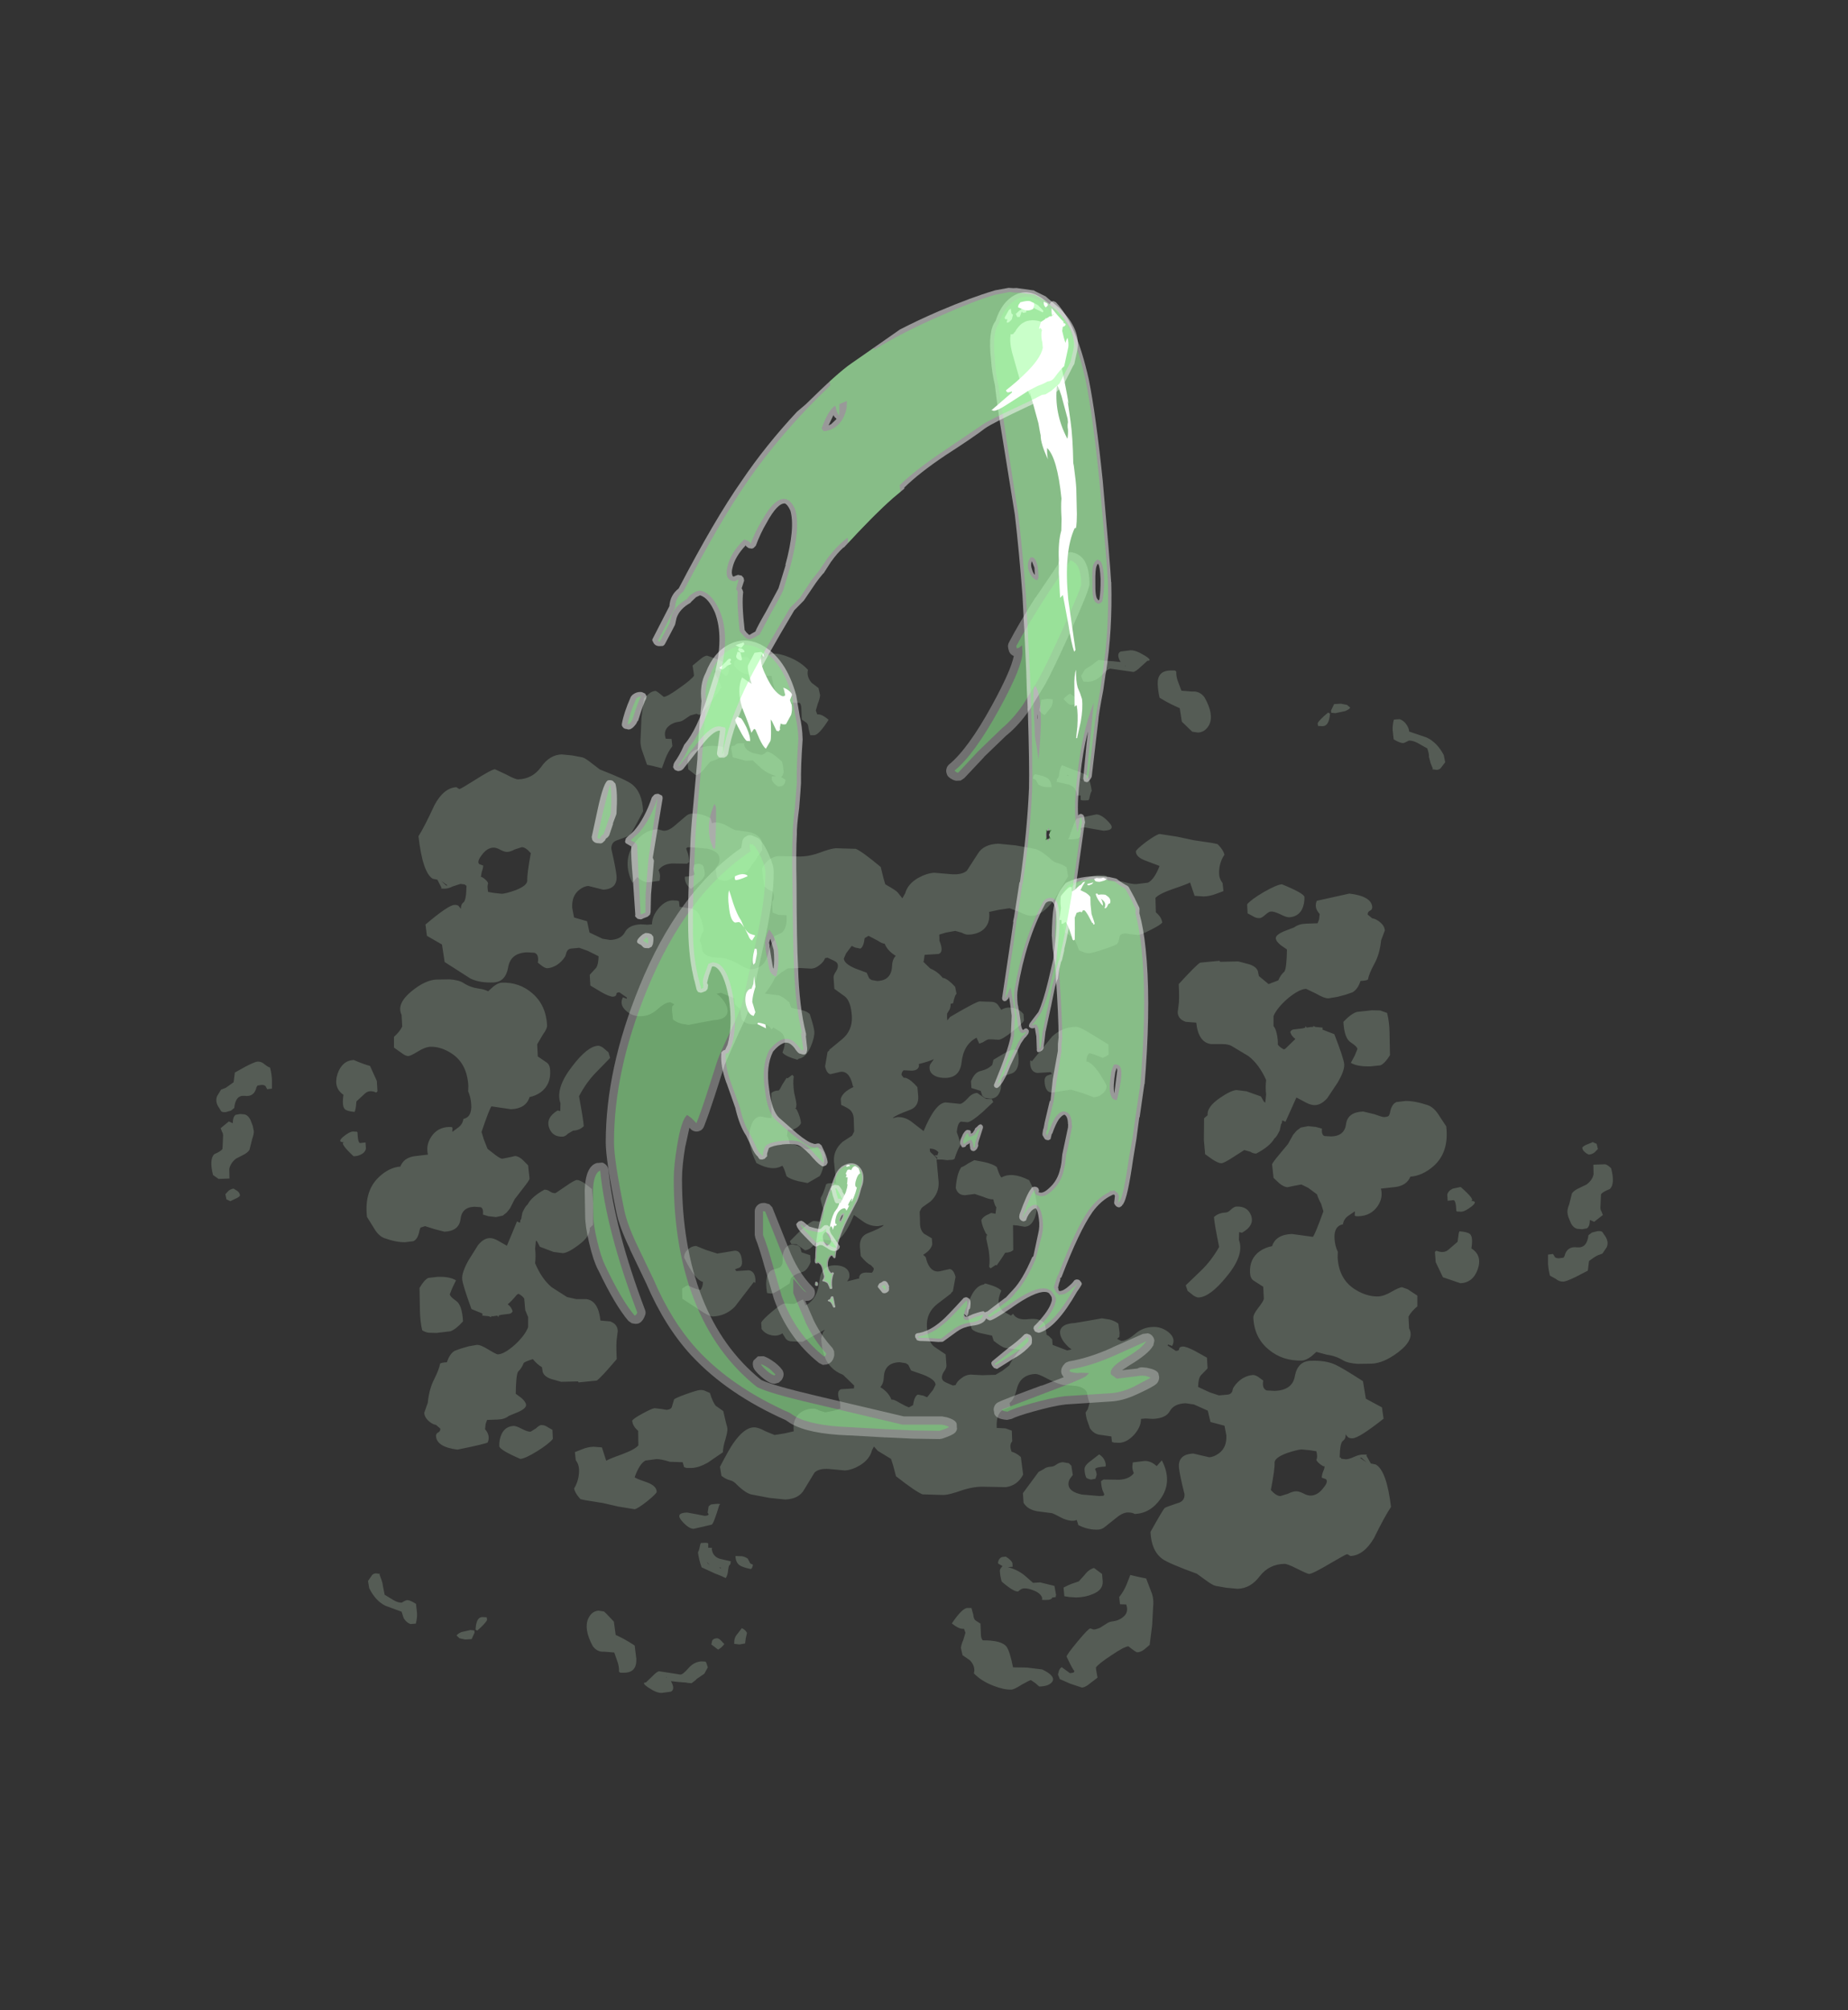 <?xml version="1.0" encoding="UTF-8" standalone="no"?>
<svg xmlns:ffdec="https://www.free-decompiler.com/flash" xmlns:xlink="http://www.w3.org/1999/xlink" ffdec:objectType="frame" height="296.4px" width="272.6px" xmlns="http://www.w3.org/2000/svg">
  <rect width="100%" height="100%" fill="#333333" stroke="none"/>
  <g transform="matrix(1.0, 0.0, 0.0, 1.0, 134.8, 194.9)">
    <use ffdec:characterId="506" height="252.85" transform="matrix(0.608, 0.0, 0.0, 0.608, -103.622, -99.015)" width="340.05" xlink:href="#shape0"/>
    <use ffdec:characterId="510" height="215.1" transform="matrix(0.608, 0.0, 0.0, 0.608, -48.546, -113.491)" width="139.35" xlink:href="#shape1"/>
    <use ffdec:characterId="494" height="119.25" transform="matrix(0.133, -0.07, 0.07, 0.133, -20.933, -17.486)" width="93.1" xlink:href="#shape2"/>
    <use ffdec:characterId="495" height="72.35" transform="matrix(0.074, -0.357, -0.357, -0.074, 25.531, 9.705)" width="204.05" xlink:href="#shape3"/>
    <use ffdec:characterId="511" height="112.4" transform="matrix(0.234, -0.444, 0.444, 0.234, -39.395, -50.275)" width="232.45" xlink:href="#shape4"/>
    <use ffdec:characterId="508" height="125.65" transform="matrix(0.213, -0.455, 0.455, 0.213, -61.143, -30.736)" width="157.15" xlink:href="#shape5"/>
    <use ffdec:characterId="509" height="113.1" transform="matrix(0.094, -0.495, 0.495, 0.094, -50.25, -57.105)" width="210.35" xlink:href="#shape6"/>
  </g>
  <defs>
    <g id="shape0" transform="matrix(1.0, 0.0, 0.0, 1.0, 167.65, 155.8)">
      <path d="M42.4 -115.0 L44.65 -115.5 47.05 -116.0 Q48.35 -116.0 50.1 -114.1 51.95 -112.15 48.8 -112.05 L46.45 -112.45 44.25 -112.85 Q42.7 -112.8 43.45 -112.1 L43.15 -110.55 42.55 -110.1 41.25 -109.95 Q39.7 -109.9 40.4 -110.2 41.95 -115.0 42.4 -115.0 M42.85 -124.85 L43.6 -124.05 43.45 -124.35 42.85 -124.85 M11.85 -101.5 Q14.45 -101.3 15.65 -102.35 L18.3 -106.45 Q19.65 -108.75 23.25 -108.9 L27.4 -108.5 31.9 -107.7 Q33.45 -107.45 35.9 -105.25 36.65 -104.45 37.55 -104.25 38.65 -104.0 39.85 -103.15 L40.2 -100.95 36.8 -95.3 Q33.95 -91.45 31.45 -91.4 30.3 -91.35 28.4 -92.35 L26.0 -93.25 23.35 -92.85 21.05 -92.35 Q21.4 -89.3 19.3 -87.8 17.9 -86.9 16.1 -86.85 15.3 -86.8 14.45 -87.3 L12.85 -87.75 10.6 -87.35 8.95 -86.85 9.0 -85.35 Q10.15 -82.55 8.75 -82.15 L5.4 -81.95 5.2 -80.5 5.1 -80.25 6.75 -78.65 Q8.4 -77.95 9.45 -76.75 L9.8 -76.35 10.1 -76.3 Q11.2 -75.95 12.8 -74.2 L13.15 -72.45 Q12.8 -72.45 12.3 -70.2 L11.7 -70.05 11.7 -69.75 Q11.7 -69.0 11.25 -68.35 L10.85 -67.7 Q10.8 -66.85 10.9 -66.05 L11.6 -66.9 Q18.0 -70.65 18.75 -70.65 L21.65 -70.55 Q22.75 -70.5 23.3 -69.65 L24.0 -68.6 Q25.25 -69.4 26.9 -69.05 28.5 -68.75 29.4 -67.55 L29.5 -66.0 Q29.15 -65.25 26.7 -63.35 24.25 -61.4 23.35 -61.35 L21.7 -61.45 20.9 -61.45 Q20.35 -61.3 19.55 -60.75 L18.65 -60.4 18.0 -61.85 Q14.8 -60.2 14.35 -55.75 13.9 -52.2 10.55 -52.1 9.05 -52.05 8.0 -52.55 6.65 -53.2 6.6 -54.45 6.55 -55.15 6.9 -55.6 L7.65 -56.65 Q6.5 -56.1 3.95 -55.45 L4.05 -55.1 Q3.9 -53.9 2.3 -53.85 L0.3 -53.95 Q-0.25 -53.45 -0.2 -52.8 L0.3 -52.15 0.85 -52.1 Q2.05 -51.7 3.65 -49.85 L3.85 -47.65 Q4.0 -45.1 1.75 -44.3 -1.65 -43.05 -2.3 -42.4 L-2.25 -42.35 -1.2 -42.6 Q0.55 -42.65 2.05 -41.6 L5.15 -39.2 Q8.0 -46.05 10.5 -46.15 L12.55 -45.95 14.05 -45.8 Q14.7 -45.9 15.9 -47.2 16.95 -48.4 18.15 -48.45 L20.3 -47.0 21.7 -46.95 22.05 -46.25 19.45 -43.8 Q16.7 -41.4 15.8 -41.35 L14.2 -41.5 Q13.4 -41.2 13.2 -38.95 14.2 -36.2 14.05 -35.75 13.3 -34.55 12.65 -32.45 L12.2 -32.25 10.85 -32.15 9.6 -32.3 9.3 -32.3 8.3 -32.3 8.8 -26.85 Q8.95 -24.15 6.85 -22.15 L4.95 -20.8 4.6 -20.45 4.2 -19.65 4.3 -16.4 Q4.4 -15.15 5.2 -14.35 L7.15 -13.2 7.25 -11.75 Q6.95 -10.35 5.05 -9.2 L5.65 -8.65 Q6.65 -4.45 9.5 -5.3 L11.5 -5.75 Q12.45 -5.6 12.9 -3.85 L12.25 -0.35 11.8 0.05 11.85 0.15 8.45 2.75 Q5.8 4.85 5.95 8.2 6.15 11.9 7.75 13.1 L10.5 14.95 10.7 17.7 Q10.7 18.3 10.1 19.1 9.55 19.95 9.6 20.6 9.6 21.35 10.65 21.8 L12.25 22.5 12.9 22.4 Q13.3 21.45 14.3 20.75 15.35 19.9 16.5 19.85 L19.4 20.0 22.6 19.9 24.3 18.9 25.9 17.65 Q26.85 15.75 28.55 13.8 L25.1 13.4 Q24.2 13.3 22.15 11.65 L21.75 10.4 19.2 9.85 Q17.5 9.5 16.85 8.8 15.75 5.55 15.7 4.5 15.65 3.2 16.6 1.0 17.9 -1.75 19.75 -2.0 L19.8 -2.05 20.1 -2.25 Q23.2 -1.45 24.0 -0.5 22.5 2.95 24.45 4.5 L26.15 5.45 26.35 5.55 26.85 5.1 Q27.8 6.75 30.6 6.4 33.5 6.05 34.6 7.6 L35.0 10.2 35.55 10.5 36.35 11.3 36.45 12.65 40.0 14.0 41.05 13.75 40.4 13.25 Q38.35 11.35 38.25 9.7 38.2 8.4 39.65 7.75 40.6 7.4 41.8 7.35 L45.05 6.8 48.4 6.2 50.3 6.5 Q51.7 6.9 52.4 7.5 L52.7 9.7 52.65 10.7 52.1 11.2 53.1 11.7 Q54.5 11.65 56.45 10.0 58.35 8.35 60.8 8.3 62.8 8.2 64.55 9.55 66.45 11.1 65.45 12.9 L64.45 12.55 64.35 12.8 66.35 14.1 Q67.15 14.1 67.15 13.6 67.2 13.1 68.0 13.05 68.8 13.0 70.95 14.1 L73.9 15.75 74.05 18.35 72.4 20.05 Q71.8 20.8 71.75 22.85 L74.55 24.15 76.8 24.9 79.0 24.7 Q79.75 24.6 80.05 23.9 80.2 23.1 80.45 22.8 81.3 21.55 82.55 20.75 83.9 20.0 85.1 19.95 85.65 19.95 86.4 20.45 L87.55 21.3 Q87.2 23.25 88.4 23.7 L90.35 23.8 Q94.7 23.65 95.25 20.1 95.95 16.6 99.05 16.5 102.65 16.35 105.05 17.45 106.8 18.25 111.75 21.45 L112.45 25.7 116.35 27.8 116.75 30.55 Q110.8 35.25 109.25 35.3 108.3 35.35 108.0 34.9 L107.55 34.35 Q107.6 35.4 106.9 35.9 106.15 36.4 106.1 39.95 106.4 39.9 106.45 40.15 L106.45 40.25 107.65 40.4 Q108.4 40.35 109.6 39.8 110.8 39.25 111.65 39.25 113.2 39.2 112.55 39.45 L113.25 40.7 113.65 41.4 113.6 41.4 114.85 41.65 Q117.5 43.15 118.55 51.95 117.0 54.25 114.4 59.55 111.95 63.7 108.7 63.85 108.1 63.45 107.9 63.4 107.55 63.45 104.05 65.5 99.6 68.15 98.7 68.2 98.3 68.2 95.8 66.95 93.35 65.7 92.65 65.75 88.95 65.85 86.7 68.75 84.5 71.7 81.35 71.8 L78.6 71.55 76.05 71.1 Q75.25 70.95 73.45 69.6 L71.45 68.15 Q64.6 65.65 63.15 64.6 60.4 62.65 60.2 58.0 63.15 52.7 63.65 52.2 64.0 51.95 66.7 51.05 68.55 50.6 68.45 48.85 67.3 44.3 67.1 42.4 66.85 39.15 70.6 39.0 L72.5 39.45 74.45 39.9 Q75.55 39.85 76.8 38.95 78.75 37.5 78.6 34.6 L78.3 33.0 78.15 32.25 74.75 31.35 74.1 28.6 70.75 27.1 68.75 26.8 Q65.9 26.9 64.9 28.7 63.95 30.45 60.8 30.6 L59.0 30.5 57.9 30.6 Q57.9 32.5 56.3 34.35 54.55 36.3 52.65 36.4 L51.4 36.35 50.85 36.2 50.7 34.85 48.3 34.5 Q46.5 34.4 45.5 32.85 L45.0 31.4 Q44.6 30.5 44.45 29.05 L45.0 28.2 45.45 26.6 Q45.15 26.35 44.75 24.15 44.2 22.9 42.0 22.6 L38.9 22.35 Q37.0 21.85 34.8 20.65 33.0 19.7 32.3 19.7 28.6 19.85 27.75 23.4 27.1 25.95 26.0 26.75 L26.2 27.7 24.25 28.5 Q22.7 29.55 22.9 32.8 L23.25 32.8 25.05 32.9 26.55 33.45 26.65 36.05 Q25.85 36.9 26.5 38.55 27.65 38.85 28.75 39.85 L29.3 44.1 Q27.95 46.75 25.1 47.15 L19.95 47.05 Q17.4 46.95 14.5 47.9 11.4 49.0 10.05 49.05 L4.9 48.9 Q3.3 48.3 -1.55 44.5 L-2.25 41.85 -2.75 40.3 -5.95 38.35 -6.9 37.3 -7.35 38.15 Q-7.9 40.35 -10.2 41.8 -12.2 43.0 -13.95 43.1 L-17.75 42.75 Q-20.2 42.55 -21.3 43.6 L-23.8 47.7 Q-25.05 50.0 -28.4 50.15 L-32.3 49.75 -36.5 48.95 Q-37.95 48.7 -40.2 46.5 -40.9 45.7 -41.75 45.5 -42.8 45.25 -43.9 44.4 L-44.25 42.2 Q-41.95 37.8 -41.05 36.55 -38.4 32.7 -36.05 32.65 -35.0 32.6 -33.2 33.6 L-31.0 34.5 -28.5 34.1 -26.35 33.6 Q-26.7 30.55 -24.7 29.05 -23.4 28.15 -21.75 28.1 -21.0 28.05 -20.2 28.55 L-18.7 29.0 -16.6 28.6 -15.05 28.1 -15.1 26.6 Q-16.2 23.8 -14.85 23.4 L-11.75 23.2 -11.7 22.5 -14.4 19.9 Q-16.2 19.2 -17.3 18.0 -19.45 15.85 -19.7 11.0 L-19.25 9.6 -18.8 8.95 -24.2 11.9 -26.9 11.8 Q-27.95 11.75 -28.45 10.9 L-29.1 9.85 Q-30.3 10.65 -31.8 10.3 -33.3 10.0 -34.15 8.8 L-34.25 7.25 Q-33.9 6.5 -31.65 4.6 -29.35 2.65 -28.5 2.6 L-26.95 2.7 -26.2 2.7 -24.95 2.0 Q-24.3 1.65 -24.1 1.65 L-23.5 3.1 Q-20.5 1.45 -20.1 -3.0 -19.7 -6.55 -16.55 -6.65 -15.15 -6.7 -14.15 -6.2 -12.9 -5.55 -12.85 -4.3 -12.8 -3.6 -13.15 -3.15 L-13.4 -2.75 -11.0 -3.35 -10.45 -3.45 -10.5 -3.65 Q-10.35 -4.85 -8.85 -4.9 L-7.4 -4.85 Q-6.9 -5.35 -6.95 -5.95 L-7.65 -6.7 Q-8.7 -7.15 -10.1 -8.9 L-10.3 -11.1 Q-10.45 -13.65 -8.35 -14.45 -5.15 -15.7 -4.55 -16.35 L-4.6 -16.4 -5.9 -16.15 Q-7.75 -16.1 -9.35 -17.15 L-11.75 -18.85 Q-14.3 -12.7 -16.5 -12.6 L-18.4 -12.8 -19.8 -12.95 Q-20.45 -12.85 -21.55 -11.55 -22.55 -10.35 -23.65 -10.3 L-25.65 -11.75 -26.95 -11.8 -27.3 -12.5 -24.85 -14.95 Q-22.3 -17.35 -21.45 -17.4 L-19.95 -17.25 Q-19.2 -17.55 -19.05 -19.8 -19.95 -22.55 -19.8 -23.0 -19.1 -24.2 -18.5 -26.3 L-18.1 -26.5 -16.85 -26.6 -16.05 -26.5 -16.6 -31.9 Q-16.75 -34.6 -14.5 -36.6 L-12.2 -38.1 -11.7 -39.1 -11.8 -42.35 Q-11.9 -43.6 -12.75 -44.4 -13.4 -44.9 -14.85 -45.55 L-14.95 -47.0 Q-14.55 -48.65 -11.85 -49.9 L-12.0 -50.1 Q-12.9 -54.3 -15.55 -53.45 L-17.45 -53.0 Q-18.35 -53.15 -18.75 -54.9 L-18.15 -58.4 -17.7 -58.8 -17.75 -58.9 -14.6 -61.5 Q-12.1 -63.6 -12.25 -66.95 -12.45 -70.65 -13.95 -71.85 L-16.5 -73.7 -16.7 -76.45 Q-16.7 -77.05 -16.15 -77.85 -15.6 -78.7 -15.65 -79.35 -15.65 -80.1 -16.65 -80.55 L-18.15 -81.25 -18.75 -81.15 Q-19.1 -80.2 -20.05 -79.5 -21.05 -78.65 -22.1 -78.6 L-24.8 -78.75 -27.8 -78.65 -29.4 -77.65 -30.9 -76.4 Q-31.75 -74.5 -33.35 -72.55 L-30.15 -72.15 Q-29.3 -72.05 -27.4 -70.4 L-27.0 -69.15 Q-26.4 -68.9 -24.65 -68.6 -23.05 -68.25 -22.45 -67.55 -21.4 -64.3 -21.35 -63.25 -21.3 -61.95 -22.2 -59.75 -23.4 -57.0 -25.15 -56.75 L-25.2 -56.7 -25.45 -56.5 Q-28.35 -57.3 -29.1 -58.25 -27.7 -61.7 -29.55 -63.25 L-31.1 -64.2 -31.3 -64.3 -31.75 -63.85 Q-32.65 -65.5 -35.25 -65.15 -38.0 -64.8 -39.0 -66.35 L-39.4 -68.95 -39.9 -69.25 -40.65 -70.05 -40.75 -71.4 -44.05 -72.75 -45.05 -72.5 -44.4 -72.0 Q-42.5 -70.1 -42.4 -68.45 -42.35 -67.15 -43.7 -66.5 -44.6 -66.15 -45.75 -66.1 L-48.75 -65.55 -51.9 -64.95 -53.65 -65.25 Q-54.95 -65.65 -55.65 -66.25 L-55.9 -68.45 -55.85 -69.45 -55.35 -69.95 -56.3 -70.45 Q-57.6 -70.4 -59.4 -68.75 -61.2 -67.1 -63.45 -67.05 -65.35 -66.95 -66.95 -68.3 -68.75 -69.85 -67.8 -71.65 L-66.9 -71.3 -66.8 -71.55 -68.65 -72.85 Q-69.4 -72.85 -69.4 -72.35 -69.45 -71.85 -70.2 -71.8 -70.95 -71.75 -72.95 -72.85 L-75.7 -74.5 -75.85 -77.1 -74.3 -78.8 Q-73.75 -79.55 -73.7 -81.6 L-76.3 -82.9 -78.4 -83.65 -80.45 -83.45 Q-81.15 -83.35 -81.45 -82.65 L-81.8 -81.55 Q-82.6 -80.3 -83.8 -79.5 -85.05 -78.75 -86.15 -78.7 -86.65 -78.7 -87.35 -79.2 L-88.45 -80.05 Q-88.1 -82.0 -89.25 -82.45 L-91.05 -82.55 Q-95.1 -82.4 -95.65 -78.85 -96.3 -75.35 -99.2 -75.25 -102.55 -75.1 -104.8 -76.2 L-111.05 -80.2 -111.7 -84.45 -115.35 -86.55 -115.7 -89.3 Q-110.15 -94.0 -108.7 -94.05 -107.8 -94.1 -107.55 -93.65 L-107.1 -93.1 Q-107.15 -94.15 -106.5 -94.65 -105.8 -95.15 -105.75 -98.7 L-106.1 -98.9 -106.1 -99.0 -107.2 -99.15 -109.05 -98.55 Q-110.15 -98.0 -110.95 -98.0 -112.4 -97.95 -111.8 -98.2 L-112.45 -99.45 -112.8 -100.15 -112.75 -100.15 -113.95 -100.4 Q-116.4 -101.9 -117.4 -110.7 -115.95 -113.0 -113.5 -118.3 -111.25 -122.45 -108.2 -122.6 -107.65 -122.2 -107.45 -122.15 -107.1 -122.2 -103.85 -124.25 -99.7 -126.9 -98.85 -126.95 L-96.15 -125.7 Q-93.85 -124.45 -93.2 -124.5 -89.75 -124.6 -87.65 -127.5 -85.6 -130.45 -82.65 -130.55 L-80.1 -130.3 -77.7 -129.85 Q-76.95 -129.7 -75.3 -128.35 L-73.4 -126.9 Q-67.0 -124.4 -65.65 -123.35 -63.1 -121.4 -62.9 -116.75 -65.65 -111.45 -66.15 -110.95 -66.45 -110.7 -69.0 -109.8 -70.7 -109.35 -70.6 -107.6 -69.55 -103.05 -69.35 -101.15 -69.1 -97.9 -72.6 -97.75 L-74.4 -98.2 -76.2 -98.65 Q-77.25 -98.6 -78.4 -97.7 -80.25 -96.25 -80.1 -93.35 L-79.8 -91.75 -79.65 -91.0 -76.5 -90.1 -75.9 -87.35 -72.75 -85.85 -70.9 -85.55 Q-68.25 -85.65 -67.3 -87.45 -66.4 -89.2 -63.45 -89.35 L-61.8 -89.25 -60.75 -89.35 Q-60.75 -91.25 -59.25 -93.1 -57.65 -95.05 -55.85 -95.15 L-54.7 -95.1 -54.2 -94.95 -54.05 -93.6 -51.8 -93.25 Q-50.1 -93.15 -49.2 -91.6 L-48.7 -90.15 Q-48.35 -89.25 -48.2 -87.8 L-48.7 -86.95 -49.15 -85.35 Q-48.85 -85.1 -48.5 -82.9 -47.95 -81.65 -45.9 -81.35 L-43.0 -81.1 Q-41.25 -80.6 -39.2 -79.4 -37.5 -78.45 -36.85 -78.45 -33.4 -78.6 -32.6 -82.15 -32.0 -84.7 -31.0 -85.5 L-31.15 -86.45 -29.35 -87.25 Q-27.9 -88.3 -28.1 -91.55 L-28.4 -91.55 -30.1 -91.65 -31.5 -92.2 -31.6 -94.8 Q-30.85 -95.65 -31.45 -97.3 -32.5 -97.6 -33.55 -98.6 L-34.05 -102.85 Q-32.8 -105.5 -30.15 -105.9 L-25.35 -105.8 Q-22.95 -105.7 -20.25 -106.65 -17.35 -107.75 -16.1 -107.8 L-11.3 -107.65 Q-9.8 -107.05 -5.25 -103.25 L-4.6 -100.6 -4.15 -99.05 Q-1.5 -97.55 -1.15 -97.1 L0.0 -95.65 0.7 -96.9 Q1.3 -99.1 3.75 -100.55 5.9 -101.75 7.75 -101.85 L11.85 -101.5 M39.9 -125.45 L40.4 -125.35 40.1 -125.6 39.9 -125.45 M37.65 -124.7 L37.9 -125.05 38.05 -125.85 Q38.2 -127.2 38.7 -127.95 L41.6 -126.8 Q43.55 -126.2 45.0 -125.35 45.75 -123.4 45.95 -121.65 45.75 -121.65 45.3 -119.65 45.1 -119.55 45.25 -119.45 L44.35 -119.4 Q43.3 -119.35 43.25 -119.6 L43.25 -120.55 43.25 -120.6 Q41.85 -120.55 42.35 -120.75 42.2 -122.65 40.3 -123.25 L37.4 -123.9 37.55 -124.45 Q37.25 -124.5 37.55 -124.6 L37.65 -124.7 M32.35 -124.4 L31.65 -124.7 Q31.8 -125.65 32.25 -125.75 34.4 -125.35 35.2 -124.8 36.15 -124.1 36.2 -122.6 L34.5 -122.65 Q33.65 -122.8 33.0 -123.25 L32.35 -124.4 M40.0 -143.05 L39.1 -143.95 Q39.75 -144.8 40.7 -145.3 L42.45 -144.05 42.25 -143.15 Q42.0 -142.6 41.0 -142.55 40.55 -142.55 40.0 -143.05 M33.7 -143.8 L35.15 -144.05 36.5 -143.9 Q36.55 -142.45 35.8 -141.65 L34.55 -140.1 Q33.65 -140.45 33.2 -141.25 L33.5 -142.6 33.7 -143.8 M64.95 -150.9 L66.15 -150.9 66.45 -150.65 Q66.4 -149.35 66.9 -148.15 L67.7 -146.0 70.3 -145.8 Q72.15 -145.95 73.3 -144.4 75.65 -140.25 74.45 -137.75 73.5 -135.95 71.75 -135.85 L70.35 -136.05 69.8 -136.55 67.8 -138.5 67.3 -141.75 65.35 -142.65 Q63.85 -143.4 62.4 -144.3 62.05 -145.75 61.95 -147.5 61.8 -150.8 64.95 -150.9 M54.1 -152.0 L54.2 -151.95 54.2 -152.15 54.1 -152.0 M44.3 -151.15 L46.3 -152.45 46.5 -152.65 47.6 -153.45 48.85 -153.35 48.85 -153.3 51.0 -153.15 52.95 -152.95 Q51.8 -154.9 52.95 -155.5 L55.35 -155.8 Q56.65 -155.85 58.75 -154.55 60.8 -153.3 59.45 -153.25 L57.95 -151.9 Q56.55 -150.55 56.0 -150.55 L53.25 -150.95 50.5 -151.35 Q49.85 -151.35 48.4 -149.8 46.95 -148.25 45.05 -148.15 L44.0 -148.2 43.8 -148.4 43.35 -149.6 44.3 -151.15 M103.75 -140.45 Q103.55 -137.45 102.0 -137.4 L100.85 -137.45 100.75 -138.1 Q101.15 -138.95 103.3 -140.7 L103.75 -140.45 M106.4 -142.85 L107.9 -142.55 108.65 -141.9 Q108.5 -141.5 107.4 -141.05 L105.05 -140.55 104.05 -140.65 104.0 -141.2 104.75 -142.75 106.4 -142.85 M118.95 -136.45 Q118.9 -137.7 119.25 -139.0 L120.65 -139.1 Q121.7 -138.75 122.4 -137.65 122.95 -136.75 122.95 -136.1 L127.2 -134.65 Q129.75 -133.45 131.35 -130.4 L131.7 -128.65 130.55 -127.15 Q130.2 -126.85 129.65 -126.8 L128.5 -126.95 128.7 -127.1 128.15 -128.45 127.75 -130.0 Q127.85 -130.55 127.35 -132.0 L125.05 -133.3 Q123.85 -133.95 122.9 -133.9 L121.75 -133.35 Q121.05 -133.1 119.2 -134.2 L118.95 -136.45 M47.6 -101.25 L48.9 -101.25 49.55 -101.05 49.9 -99.85 53.25 -99.75 Q55.65 -99.05 56.75 -99.1 L59.6 -99.45 Q61.15 -100.25 62.4 -103.5 L59.1 -104.75 Q56.7 -105.6 56.65 -107.0 56.6 -107.4 59.15 -109.35 61.8 -111.25 62.45 -111.25 L66.65 -110.6 70.65 -109.75 75.3 -109.05 76.45 -108.8 76.85 -108.4 Q77.85 -107.3 78.15 -106.25 L77.7 -105.5 Q76.75 -103.6 76.85 -101.5 76.9 -100.4 77.65 -99.4 L77.7 -99.3 77.7 -99.25 77.9 -97.4 76.15 -96.75 Q74.65 -96.15 73.1 -96.1 L70.9 -96.25 69.8 -99.5 Q69.3 -99.15 65.6 -97.9 62.3 -96.75 61.4 -95.75 L61.5 -92.25 Q62.9 -91.1 63.05 -89.75 62.55 -89.15 60.25 -88.0 57.9 -86.8 57.2 -86.75 L55.35 -86.95 54.1 -87.15 Q52.85 -87.05 52.7 -86.35 52.5 -85.1 52.15 -84.65 51.9 -84.3 49.05 -83.35 46.2 -82.4 45.45 -82.35 44.5 -82.3 43.95 -82.6 L42.85 -83.05 Q42.1 -85.3 41.35 -86.15 L39.35 -87.45 38.65 -90.25 Q38.3 -91.3 38.3 -91.85 38.25 -92.4 38.75 -94.2 39.4 -96.05 39.45 -97.45 L43.35 -99.95 Q45.75 -101.2 47.6 -101.25 M-14.3 -24.2 L-14.35 -24.45 -14.8 -24.95 -14.85 -24.7 -14.3 -24.2 M-32.85 -0.05 Q-33.6 -4.8 -31.4 -5.6 -30.2 -5.9 -29.75 -6.15 -29.0 -6.65 -29.05 -7.95 -29.15 -9.4 -28.65 -10.35 -28.05 -11.65 -26.65 -11.7 L-25.4 -11.5 -24.8 -11.0 -24.45 -9.8 -22.35 -9.1 -22.25 -7.45 Q-23.1 -5.3 -24.35 -5.0 -26.1 -4.55 -27.05 -3.5 L-27.35 -2.25 -29.55 -0.85 Q-31.25 0.2 -31.8 0.2 L-32.75 0.1 -32.85 -0.05 M-53.45 -1.0 L-52.7 -1.5 -52.1 -1.8 Q-49.65 -0.65 -48.95 -0.7 -48.35 -1.6 -48.4 -2.65 -50.25 -3.0 -52.95 -8.5 -53.0 -9.7 -51.95 -10.55 -51.15 -11.3 -50.05 -11.35 L-47.7 -10.4 -44.9 -9.5 -40.65 -10.2 Q-39.05 -10.25 -38.9 -7.5 -38.85 -6.4 -39.6 -6.05 L-40.6 -5.7 -40.3 -5.25 -37.3 -5.45 Q-35.8 -5.25 -35.65 -3.2 -35.6 -1.95 -36.0 -2.65 L-40.65 3.4 Q-42.9 5.65 -45.95 5.75 -46.85 5.8 -49.5 4.0 L-53.4 1.45 -53.45 -1.0 M-26.7 -52.85 L-26.35 -52.45 Q-26.6 -50.9 -26.25 -48.5 -25.7 -46.2 -25.7 -45.6 L-25.8 -44.75 -25.95 -44.85 -26.05 -44.85 -25.6 -44.35 Q-24.7 -42.5 -24.6 -41.15 -24.85 -40.5 -25.65 -40.0 L-26.8 -39.4 -27.8 -39.6 -28.0 -38.0 Q-27.65 -37.75 -27.3 -36.1 -26.45 -36.15 -25.05 -35.5 -23.45 -34.8 -23.1 -34.8 L-20.9 -35.1 Q-19.25 -35.1 -18.8 -33.35 -19.05 -29.85 -20.05 -28.3 L-21.6 -27.4 -23.0 -26.6 -25.25 -27.05 Q-27.25 -27.55 -28.1 -28.25 -28.75 -30.45 -29.15 -30.8 -31.55 -29.35 -35.4 -31.45 -37.85 -36.35 -36.9 -39.85 -36.15 -42.7 -34.4 -42.75 L-32.8 -42.45 -31.75 -42.35 -31.8 -48.4 Q-31.25 -49.0 -30.0 -49.05 -29.7 -49.3 -29.15 -50.45 L-28.1 -52.1 -27.85 -52.0 -26.7 -52.85 M-13.65 -82.3 L-14.2 -81.05 Q-14.15 -79.8 -11.45 -78.65 L-8.65 -77.6 -8.05 -76.25 -7.5 -75.85 -6.1 -75.6 Q-2.65 -75.7 -2.5 -79.25 -2.45 -80.85 -1.6 -81.7 -3.6 -82.9 -4.3 -84.65 -4.9 -84.65 -6.0 -85.4 L-8.2 -86.55 -9.15 -86.0 Q-9.4 -83.85 -10.2 -83.45 L-11.4 -83.7 -12.3 -84.1 -13.65 -82.3 M-105.3 -7.8 L-102.95 -11.55 Q-101.6 -13.2 -100.15 -13.25 -99.3 -13.3 -98.15 -12.65 L-95.95 -11.4 -94.55 -14.75 -93.5 -17.3 -93.0 -17.05 -92.75 -17.0 -92.65 -17.7 -92.5 -17.8 -92.2 -19.4 Q-91.45 -21.05 -90.95 -21.35 -90.0 -23.25 -86.85 -25.0 -86.1 -25.0 -85.5 -24.55 -84.85 -24.1 -84.15 -24.15 L-81.8 -25.75 Q-79.6 -27.3 -78.95 -27.35 -78.25 -27.35 -76.9 -26.4 L-75.3 -25.15 -75.0 -21.7 -75.05 -16.45 -75.85 -15.7 Q-75.65 -13.7 -78.65 -11.5 -81.15 -9.65 -82.4 -9.6 L-84.65 -9.9 -87.95 -11.15 -88.6 -12.4 -88.9 -12.65 -89.1 -10.7 Q-88.9 -8.95 -89.1 -7.15 -87.5 -3.35 -85.1 -1.35 L-81.35 1.05 -79.1 1.55 -76.65 1.55 Q-73.75 1.95 -73.25 6.75 L-70.9 6.95 Q-69.1 7.6 -69.05 9.3 L-69.25 10.85 Q-69.5 12.25 -69.3 16.1 -73.25 20.75 -74.15 21.3 L-78.55 21.75 -78.7 21.5 -80.55 21.55 -82.8 21.6 -85.25 20.9 Q-86.85 20.35 -87.25 19.25 L-87.45 18.05 Q-88.65 17.35 -89.65 16.1 -91.4 16.65 -91.85 17.0 -92.4 18.4 -93.25 19.15 -93.75 20.1 -93.8 24.5 L-92.45 25.5 Q-91.35 26.45 -91.3 27.2 -91.25 28.05 -93.25 28.95 L-95.45 29.85 Q-96.5 30.7 -98.1 30.75 L-100.75 30.85 -101.1 31.8 -101.25 33.1 Q-99.9 34.65 -100.6 36.3 -101.05 36.65 -107.95 38.05 -113.0 37.4 -113.15 34.75 -113.15 34.15 -112.65 33.9 -112.05 33.6 -112.1 32.95 L-113.15 32.05 Q-113.9 31.95 -114.7 31.3 -115.95 30.3 -116.0 29.1 L-115.15 26.7 Q-114.8 23.3 -113.6 21.0 -112.4 18.6 -112.15 17.2 -111.9 16.95 -110.5 16.85 -109.85 14.85 -108.65 14.1 L-107.15 13.55 -105.25 13.0 -103.25 12.65 Q-102.3 12.6 -100.4 13.8 -98.5 14.95 -98.15 14.95 -96.6 14.9 -94.05 12.65 -91.55 10.35 -90.8 8.35 L-90.8 5.9 -91.5 4.2 -91.75 1.4 Q-92.25 0.7 -93.15 0.25 L-93.55 0.5 Q-94.9 2.15 -95.75 2.8 -94.85 3.45 -94.55 4.5 -94.8 5.0 -95.3 5.1 L-97.3 5.35 -97.9 5.5 -98.0 5.9 -98.3 5.55 -99.25 5.7 -99.75 5.7 -99.8 5.95 -100.3 5.7 -101.9 5.55 -101.9 5.05 -101.85 5.05 -102.25 4.9 -104.55 3.95 Q-106.7 -1.95 -106.8 -3.35 -106.9 -4.9 -105.3 -7.8 M-117.15 -1.15 Q-116.0 -3.15 -115.0 -3.6 L-112.75 -3.85 Q-109.8 -3.95 -108.3 -3.0 L-109.15 -1.25 -109.8 0.35 Q-109.75 0.95 -108.3 1.95 -106.8 2.95 -106.6 6.95 -108.35 8.9 -109.65 9.35 L-113.05 9.75 -114.95 9.7 Q-115.85 9.55 -116.5 9.1 -117.0 6.95 -117.05 4.3 L-117.15 -1.15 M-85.7 -40.0 Q-86.55 -42.45 -83.65 -44.2 L-83.0 -44.05 -82.95 -45.95 Q-84.25 -49.55 -80.15 -54.85 -76.4 -59.8 -73.8 -59.9 -73.35 -59.9 -72.65 -59.45 L-71.3 -58.3 -70.9 -56.95 -74.35 -53.4 Q-76.7 -51.0 -78.45 -47.65 -77.4 -42.0 -77.3 -40.4 -78.25 -39.4 -79.9 -39.3 L-81.1 -38.6 Q-81.85 -37.85 -82.4 -37.85 -84.9 -37.75 -85.7 -40.0 M-132.35 -39.05 L-132.2 -38.9 Q-132.1 -36.3 -131.55 -36.3 L-130.25 -36.45 -130.15 -34.95 Q-130.35 -34.0 -131.4 -33.5 -132.2 -33.1 -133.15 -33.1 -136.75 -36.45 -135.35 -36.5 -137.2 -36.45 -135.75 -37.75 -134.2 -39.05 -133.3 -39.1 L-132.35 -39.05 M-133.1 -56.45 Q-130.85 -55.45 -129.15 -55.0 L-127.5 -51.35 -127.35 -48.85 -127.65 -48.55 Q-129.35 -49.3 -130.4 -48.3 L-132.45 -46.4 Q-132.55 -45.0 -132.75 -44.25 L-132.9 -43.85 Q-134.75 -44.0 -135.3 -44.55 -136.0 -45.3 -135.6 -48.0 -138.1 -49.7 -137.05 -53.05 -135.95 -56.3 -133.1 -56.45 M-109.85 -76.0 Q-107.6 -75.85 -106.45 -75.1 -104.85 -74.05 -102.75 -73.75 -101.45 -73.6 -100.5 -73.1 L-99.3 -74.2 Q-98.1 -75.15 -97.25 -75.2 -92.85 -75.35 -89.7 -72.55 -86.45 -69.7 -86.2 -64.85 -86.15 -64.05 -87.25 -62.55 L-88.6 -60.25 -88.45 -57.3 -86.25 -55.8 Q-85.5 -55.25 -85.45 -53.9 -85.25 -50.5 -87.7 -48.65 -88.95 -47.75 -90.45 -47.45 -91.3 -44.65 -94.95 -44.5 L-99.7 -45.2 Q-100.25 -44.45 -102.1 -39.0 L-101.55 -37.2 -100.65 -34.9 -98.6 -33.3 Q-97.45 -32.5 -97.1 -32.5 L-95.3 -32.85 -94.0 -33.15 Q-93.15 -33.15 -92.15 -32.25 L-90.8 -30.9 -90.45 -27.65 Q-90.45 -27.3 -92.2 -25.1 L-94.05 -22.7 -95.2 -20.45 -96.0 -19.45 -96.95 -18.7 -98.6 -18.35 -100.4 -18.55 -101.75 -18.95 Q-101.6 -20.45 -102.3 -20.75 L-103.85 -20.85 Q-106.9 -20.75 -107.2 -17.8 -107.6 -14.95 -111.1 -14.8 L-113.6 -15.45 -115.8 -16.15 -116.9 -15.8 -117.15 -15.15 Q-117.5 -13.0 -118.65 -12.5 L-120.65 -12.25 Q-122.75 -12.2 -125.7 -13.25 -127.15 -13.8 -128.25 -15.75 L-129.9 -18.4 Q-130.6 -24.75 -126.9 -28.15 -124.45 -30.4 -121.8 -30.6 -121.0 -32.7 -118.45 -33.1 L-115.1 -33.5 Q-115.65 -35.7 -114.35 -37.75 -112.85 -40.1 -110.0 -40.2 -109.15 -40.25 -109.15 -39.95 L-109.2 -39.0 -107.65 -40.15 Q-106.65 -40.95 -106.5 -42.15 -104.4 -42.6 -104.6 -45.65 -104.7 -47.4 -105.35 -48.85 L-105.3 -50.15 Q-105.6 -55.6 -109.4 -58.05 -111.95 -59.7 -114.45 -59.65 -115.8 -59.6 -117.55 -58.5 -119.25 -57.45 -119.85 -57.4 -120.45 -57.4 -121.15 -57.9 L-123.35 -59.45 -123.35 -62.05 Q-121.95 -63.3 -121.35 -64.55 L-121.5 -67.4 Q-122.8 -70.05 -119.1 -73.1 -115.75 -75.85 -113.0 -75.95 L-109.85 -76.0 M-111.85 -99.85 L-111.05 -99.1 Q-110.4 -98.45 -110.5 -98.9 L-111.85 -99.85 M-101.7 -103.6 Q-101.7 -103.0 -102.05 -102.05 L-102.3 -100.65 Q-102.35 -101.15 -101.4 -100.4 -100.5 -99.65 -100.5 -99.2 -100.8 -98.7 -100.5 -97.2 L-99.05 -96.95 -97.15 -96.75 Q-96.2 -96.8 -93.9 -97.6 -90.95 -98.75 -91.0 -100.0 -91.1 -101.4 -90.15 -106.6 -91.45 -108.1 -92.35 -108.05 L-94.05 -107.5 Q-95.05 -106.95 -95.85 -106.9 -96.55 -106.9 -97.5 -107.4 -98.45 -107.95 -99.2 -107.95 -100.75 -107.9 -102.0 -106.2 -103.3 -104.55 -102.65 -103.95 L-101.7 -103.6 M-52.55 -99.5 Q-52.85 -100.3 -52.75 -100.9 -50.65 -101.0 -50.35 -101.5 -50.8 -102.6 -50.7 -103.05 L-50.45 -103.85 -49.5 -104.05 Q-49.05 -104.05 -48.4 -103.65 -48.0 -102.9 -47.95 -101.65 -47.9 -100.65 -49.4 -99.5 L-51.3 -97.95 Q-52.2 -98.6 -52.55 -99.5 M-65.5 -99.4 Q-67.95 -104.5 -65.25 -108.65 -62.9 -112.25 -59.35 -112.4 L-58.05 -112.05 Q-56.8 -111.9 -55.2 -113.3 L-52.45 -115.65 Q-51.85 -116.15 -51.05 -116.2 -48.75 -116.3 -46.55 -115.1 L-46.2 -113.85 Q-45.1 -114.4 -43.05 -113.5 -40.95 -112.3 -40.55 -112.2 L-37.3 -111.75 Q-35.1 -111.35 -34.15 -109.7 L-34.0 -107.35 -37.55 -102.2 -38.7 -101.55 Q-39.35 -101.0 -40.2 -100.95 -40.9 -100.95 -41.6 -100.4 -42.25 -99.9 -43.05 -99.85 L-44.4 -100.1 -45.0 -100.7 -45.3 -102.95 -44.7 -103.8 Q-44.3 -104.5 -44.35 -105.3 -44.45 -107.05 -47.4 -107.7 L-51.3 -108.05 -52.2 -108.0 -52.45 -107.7 -52.05 -106.6 Q-51.75 -105.65 -51.7 -104.45 L-52.25 -104.05 -55.85 -104.1 Q-58.15 -103.95 -59.15 -102.5 -58.75 -101.55 -58.8 -100.85 L-58.9 -99.9 -61.55 -99.55 Q-63.0 -99.5 -64.3 -100.8 L-65.5 -99.4 M-41.55 -132.1 Q-41.4 -132.25 -41.5 -132.55 L-40.6 -132.7 -40.6 -132.8 Q-40.35 -133.25 -39.4 -133.25 -37.9 -133.3 -38.4 -133.05 -38.3 -131.75 -36.45 -130.95 L-34.3 -130.45 Q-33.65 -130.45 -32.95 -131.2 -31.95 -131.35 -29.2 -128.8 -28.85 -127.45 -28.8 -126.2 L-29.05 -125.45 -29.4 -125.05 -28.35 -124.4 Q-28.4 -123.25 -29.25 -122.85 L-30.15 -122.75 Q-31.35 -123.55 -31.65 -124.3 L-31.7 -125.2 -30.65 -125.3 -30.6 -125.3 Q-33.0 -125.95 -34.7 -127.6 L-36.3 -129.1 -37.95 -129.0 -41.15 -129.85 -41.55 -132.1 M-51.95 -126.95 L-52.1 -128.7 Q-52.2 -130.85 -49.8 -131.85 -48.15 -132.6 -46.1 -132.65 L-44.5 -132.55 -43.4 -132.35 -43.2 -130.25 -45.05 -129.35 -46.65 -128.75 -47.95 -127.2 Q-48.9 -125.85 -50.1 -125.5 L-51.95 -126.95 M-50.65 -150.45 L-50.9 -152.1 -48.7 -153.9 Q-47.9 -154.5 -47.35 -154.5 L-44.7 -153.55 -42.35 -152.45 -41.95 -151.35 -42.2 -150.35 -42.45 -149.85 -42.8 -149.55 -44.65 -151.0 Q-45.6 -150.95 -45.65 -150.65 L-45.65 -150.45 Q-45.25 -150.1 -43.9 -147.0 -43.85 -146.6 -46.35 -143.4 -48.85 -140.15 -49.3 -140.15 L-49.95 -140.4 -51.45 -140.0 -52.85 -139.05 Q-53.55 -138.55 -54.05 -138.5 -55.7 -138.3 -56.7 -137.4 -58.05 -136.25 -57.4 -134.35 L-56.0 -134.3 -55.8 -132.55 Q-56.85 -131.2 -57.5 -129.5 L-58.35 -127.2 -60.35 -127.7 -61.95 -128.05 -63.05 -131.2 Q-63.7 -132.85 -63.5 -134.75 L-63.3 -139.4 -62.7 -144.15 -61.5 -145.25 Q-60.75 -145.9 -59.9 -145.95 -59.6 -145.95 -57.9 -144.5 -57.0 -144.55 -54.1 -146.65 -51.1 -148.75 -50.55 -149.65 L-50.65 -150.45 M-31.75 -149.6 L-34.9 -149.65 -38.35 -150.1 Q-41.45 -151.65 -40.7 -153.05 -39.95 -154.2 -37.7 -154.25 L-36.85 -153.45 -35.85 -152.7 Q-35.55 -152.7 -33.75 -153.8 -32.0 -155.0 -31.35 -155.0 -29.65 -155.05 -27.3 -154.05 -24.55 -152.9 -22.9 -151.05 -23.3 -149.4 -22.0 -147.9 L-20.35 -146.65 -19.95 -144.9 Q-20.05 -144.0 -20.5 -142.9 L-21.0 -141.2 -20.65 -140.25 -20.35 -140.25 Q-19.4 -140.25 -17.9 -138.95 -20.25 -135.25 -21.4 -135.2 L-22.35 -135.2 -22.45 -135.55 -22.75 -136.8 Q-22.85 -137.95 -23.3 -138.25 L-24.4 -139.0 -24.5 -141.5 Q-24.5 -142.55 -24.9 -143.05 -29.3 -143.0 -30.35 -144.7 -31.05 -145.85 -31.75 -149.6 M-164.25 -23.9 L-163.45 -24.75 Q-162.85 -25.2 -162.25 -25.25 L-161.3 -24.65 Q-160.75 -24.2 -160.7 -23.55 -161.05 -23.1 -161.8 -22.8 L-163.05 -22.2 -164.0 -22.65 -164.25 -23.9 M-163.4 -41.55 L-162.45 -41.1 Q-162.45 -42.7 -161.75 -43.15 L-160.65 -43.35 -159.6 -43.25 Q-158.75 -43.05 -158.2 -42.0 L-157.6 -40.45 -157.35 -39.2 Q-157.3 -38.55 -157.75 -37.25 L-158.4 -34.65 Q-158.85 -33.9 -160.25 -33.25 L-161.7 -32.5 Q-163.05 -31.4 -163.3 -30.0 L-163.25 -27.7 -165.9 -27.6 -167.25 -28.55 Q-168.2 -32.35 -166.95 -33.6 -165.3 -34.3 -164.95 -34.9 L-164.8 -38.15 Q-164.85 -38.8 -165.05 -39.0 L-165.4 -39.9 -163.4 -41.55 M-164.15 -49.7 L-162.25 -51.05 -161.95 -53.4 -159.25 -54.9 Q-157.0 -56.05 -156.45 -56.05 -155.5 -56.1 -154.75 -55.4 -153.85 -54.7 -153.4 -54.6 -153.0 -52.9 -152.95 -51.65 L-152.95 -49.5 -154.1 -49.35 -154.4 -49.9 Q-154.55 -50.4 -155.45 -50.4 L-156.45 -50.25 -156.7 -49.85 Q-157.25 -47.4 -159.6 -47.75 -161.8 -47.95 -162.1 -44.8 L-162.9 -44.15 -164.2 -43.8 Q-165.1 -43.75 -165.3 -44.05 L-165.65 -44.65 Q-166.85 -46.25 -166.25 -47.7 L-165.3 -49.25 -164.15 -49.7 M37.75 92.6 L38.0 91.6 38.3 91.1 38.65 90.8 40.65 92.25 Q41.65 92.2 41.7 91.9 L41.7 91.7 Q41.3 91.35 39.85 88.25 39.8 87.85 42.45 84.65 45.15 81.4 45.6 81.4 L46.3 81.65 Q46.75 81.75 47.95 81.25 L49.45 80.3 Q50.2 79.8 50.7 79.75 52.5 79.55 53.55 78.65 55.0 77.5 54.3 75.6 L52.8 75.55 52.6 73.8 Q53.7 72.45 54.4 70.75 L55.3 68.45 57.45 68.95 59.15 69.3 60.35 72.45 Q61.05 74.1 60.85 76.0 L60.6 80.65 60.0 85.4 58.7 86.5 Q57.9 87.15 57.0 87.2 56.65 87.2 54.85 85.75 53.85 85.8 50.75 87.9 47.55 90.0 46.95 90.9 L47.05 91.7 47.35 93.35 45.0 95.15 Q44.1 95.75 43.55 95.75 L40.7 94.8 38.2 93.7 37.75 92.6 M17.2 78.05 Q17.3 79.2 17.8 79.5 L18.95 80.25 19.05 82.75 Q19.05 83.8 19.5 84.3 24.2 84.25 25.35 85.95 26.1 87.1 26.85 90.85 L30.2 90.9 33.9 91.35 Q37.2 92.9 36.4 94.3 35.6 95.45 33.2 95.5 L32.3 94.7 31.2 93.95 Q30.9 93.95 28.95 95.05 27.1 96.25 26.4 96.25 24.6 96.3 22.05 95.3 19.1 94.15 17.35 92.3 17.8 90.65 16.4 89.15 L14.6 87.9 14.2 86.15 Q14.3 85.25 14.8 84.15 L15.3 82.45 14.95 81.5 14.6 81.5 Q13.6 81.5 12.0 80.2 14.5 76.5 15.75 76.45 L16.75 76.45 16.85 76.8 17.2 78.05 M39.3 73.6 L39.1 71.5 Q40.25 70.9 41.05 70.6 L42.8 70.0 44.2 68.45 Q45.2 67.1 46.5 66.75 L48.45 68.2 48.6 69.95 Q48.75 72.1 46.15 73.1 44.4 73.85 42.2 73.9 L40.5 73.8 39.3 73.6 M25.65 66.55 L25.6 66.55 Q28.15 67.2 30.0 68.85 L31.7 70.35 33.45 70.25 36.9 71.1 37.3 73.35 Q37.15 73.5 37.25 73.8 L36.3 73.95 36.3 74.05 Q36.05 74.5 35.0 74.5 33.4 74.55 33.95 74.3 33.85 73.0 31.85 72.2 30.5 71.65 29.55 71.7 28.85 71.7 28.1 72.45 27.05 72.6 24.1 70.05 23.7 68.7 23.65 67.45 23.65 67.1 23.95 66.7 L24.3 66.3 23.2 65.65 Q23.25 64.5 24.15 64.1 L25.1 64.0 Q26.4 64.8 26.7 65.55 L26.75 66.45 25.65 66.55 M5.1 19.9 L2.1 18.85 1.45 17.5 0.85 17.1 -0.65 16.85 Q-4.35 16.95 -4.5 20.5 -4.55 22.0 -5.35 22.9 -3.35 24.1 -2.65 25.95 L-2.55 25.9 Q-1.95 25.9 -0.75 26.65 0.85 27.55 1.6 27.8 L2.6 27.25 Q2.9 25.1 3.75 24.7 L5.05 24.95 6.0 25.35 7.45 23.55 8.05 22.3 Q8.0 21.05 5.1 19.9 M41.35 44.2 L40.7 45.05 Q40.25 45.75 40.3 46.55 40.45 48.3 43.6 48.95 L47.75 49.3 48.75 49.25 49.0 48.95 48.55 47.85 Q48.25 46.9 48.2 45.7 L48.8 45.3 52.65 45.35 Q55.1 45.2 56.15 43.75 55.75 42.8 55.8 42.1 L55.9 41.15 58.75 40.8 Q60.3 40.75 61.7 42.05 L62.95 40.65 Q65.6 45.75 62.7 49.9 60.2 53.5 56.4 53.65 55.7 53.3 55.0 53.3 53.65 53.15 51.95 54.55 L49.0 56.9 Q48.35 57.4 47.5 57.45 45.05 57.55 42.7 56.35 L42.3 55.1 Q41.15 55.65 38.95 54.75 36.7 53.55 36.25 53.45 L32.75 53.0 Q30.4 52.6 29.4 50.95 L29.25 48.6 33.05 43.45 34.25 42.8 Q34.95 42.25 35.9 42.2 36.65 42.2 37.4 41.65 38.05 41.15 38.95 41.1 L40.4 41.35 41.0 41.95 41.35 44.2 M49.3 42.15 Q47.05 42.25 46.75 42.75 47.25 43.85 47.1 44.3 L46.85 45.1 45.85 45.3 Q45.35 45.3 44.65 44.9 44.25 44.15 44.2 42.9 44.1 41.9 45.75 40.75 L47.75 39.2 Q48.75 39.85 49.1 40.75 49.45 41.55 49.3 42.15 M112.6 41.1 L111.75 40.35 Q111.05 39.7 111.15 40.15 L112.6 41.1 M90.3 41.25 Q90.4 42.65 89.4 47.85 90.75 49.35 91.75 49.3 L93.55 48.75 Q94.6 48.2 95.5 48.15 96.25 48.15 97.25 48.65 98.25 49.2 99.05 49.2 100.75 49.15 102.05 47.45 103.45 45.8 102.75 45.2 L101.75 44.85 Q101.75 44.25 102.1 43.3 102.5 42.5 102.4 41.9 102.45 42.4 101.45 41.65 100.45 40.9 100.45 40.45 100.8 39.95 100.45 38.45 L98.9 38.2 96.85 38.0 Q95.85 38.05 93.4 38.85 90.25 40.0 90.3 41.25 M168.45 -36.1 L168.75 -34.85 167.9 -34.0 Q167.25 -33.55 166.6 -33.5 166.05 -33.65 165.6 -34.1 165.0 -34.55 164.95 -35.2 165.3 -35.65 166.1 -35.95 167.3 -36.4 167.45 -36.55 L168.45 -36.1 M159.3 -8.35 L160.4 -8.5 160.65 -8.9 Q161.25 -11.35 163.75 -11.0 166.1 -10.8 166.45 -13.95 L167.3 -14.6 168.7 -14.95 Q169.65 -15.0 169.85 -14.7 L170.25 -14.1 Q171.5 -12.5 170.9 -11.05 L169.85 -9.5 168.65 -9.05 Q167.85 -8.65 166.6 -7.7 L166.3 -5.35 163.4 -3.85 Q161.0 -2.7 160.4 -2.7 159.35 -2.65 158.55 -3.35 L157.1 -4.15 Q156.7 -5.85 156.65 -7.1 L156.65 -9.25 157.85 -9.4 158.2 -8.85 Q158.35 -8.35 159.3 -8.35 M161.35 -19.55 Q161.3 -20.2 161.8 -21.5 L162.45 -24.1 Q162.95 -24.85 164.45 -25.5 L166.0 -26.25 Q167.45 -27.35 167.7 -28.75 L167.65 -31.05 170.5 -31.15 Q171.15 -31.0 171.95 -30.2 172.95 -26.4 171.65 -25.15 169.85 -24.45 169.5 -23.85 L169.35 -20.6 Q169.4 -19.95 169.6 -19.75 L169.95 -18.85 167.85 -17.2 166.8 -17.65 Q166.8 -16.05 166.05 -15.6 L164.9 -15.4 163.75 -15.5 Q162.85 -15.7 162.25 -16.75 L161.6 -18.3 Q161.4 -18.9 161.35 -19.55 M135.0 -14.5 L135.15 -14.9 Q137.15 -14.75 137.75 -14.2 138.5 -13.45 138.05 -10.75 140.75 -9.05 139.6 -5.7 138.45 -2.45 135.4 -2.3 L131.15 -3.75 129.4 -7.4 129.2 -9.9 129.55 -10.2 Q131.35 -9.45 132.5 -10.45 L134.7 -12.35 135.0 -14.5 M133.55 -25.25 L135.45 -25.65 Q139.3 -22.3 137.85 -22.25 139.75 -22.3 138.2 -21.0 136.55 -19.7 135.6 -19.65 L134.55 -19.7 134.4 -19.85 Q134.3 -22.45 133.7 -22.45 L132.3 -22.3 132.2 -23.8 Q132.45 -24.75 133.55 -25.25 M114.5 -43.3 Q116.4 -42.6 116.85 -42.6 117.8 -42.65 118.05 -42.95 L118.3 -43.6 Q118.65 -45.75 119.9 -46.25 L122.05 -46.5 Q124.3 -46.55 127.45 -45.5 129.0 -44.95 130.2 -43.0 L131.95 -40.35 Q132.7 -34.0 128.75 -30.6 126.1 -28.35 123.25 -28.15 122.4 -26.05 119.7 -25.65 L116.1 -25.25 Q116.7 -23.05 115.3 -21.0 113.7 -18.65 110.65 -18.55 109.75 -18.5 109.75 -18.8 L109.8 -19.75 108.1 -18.6 Q107.05 -17.8 106.9 -16.6 104.65 -16.15 104.85 -13.1 104.95 -11.35 105.65 -9.9 L105.6 -8.6 Q105.9 -3.15 110.0 -0.7 112.7 0.95 115.4 0.9 116.85 0.85 118.7 -0.25 120.55 -1.3 121.2 -1.35 L122.6 -0.85 124.95 0.7 124.95 3.3 Q123.45 4.55 122.8 5.8 L122.95 8.65 Q124.35 11.3 120.4 14.35 116.8 17.1 113.85 17.2 L110.5 17.25 Q108.05 17.1 106.85 16.35 105.1 15.3 102.85 15.0 L100.45 14.35 99.2 15.45 Q97.9 16.4 97.0 16.45 92.25 16.6 88.9 13.8 85.4 10.95 85.15 6.1 85.1 5.3 86.25 3.8 87.55 2.15 87.7 1.5 L87.55 -1.45 85.2 -2.95 Q84.4 -3.5 84.35 -4.85 84.15 -8.25 86.75 -10.1 88.1 -11.0 89.7 -11.3 90.6 -14.1 94.5 -14.25 L99.6 -13.55 Q100.2 -14.3 102.15 -19.75 L101.6 -21.55 Q100.85 -22.95 100.6 -23.85 L98.45 -25.45 96.8 -26.25 94.9 -25.9 93.5 -25.6 Q92.6 -25.6 91.5 -26.5 L90.05 -27.85 89.7 -31.1 Q89.7 -31.45 91.55 -33.65 L93.55 -36.05 94.8 -38.3 95.65 -39.3 96.65 -40.05 98.45 -40.4 100.35 -40.2 101.8 -39.8 Q101.65 -38.3 102.4 -38.0 L104.05 -37.9 Q107.3 -38.0 107.65 -40.95 108.05 -43.8 111.8 -43.95 L114.5 -43.3 M113.9 -68.5 L115.95 -68.45 117.6 -67.85 Q118.15 -65.7 118.2 -63.05 L118.3 -57.6 Q117.05 -55.6 116.0 -55.15 L113.6 -54.9 Q110.4 -54.8 108.8 -55.75 L109.75 -57.5 110.4 -59.1 Q110.35 -59.7 108.8 -60.7 107.2 -61.7 107.0 -65.7 108.85 -67.65 110.25 -68.1 L113.9 -68.5 M93.8 -91.05 Q93.1 -91.05 91.65 -91.8 90.15 -92.5 89.45 -92.45 88.95 -92.45 88.05 -91.65 87.15 -90.85 86.7 -90.85 85.8 -90.8 85.0 -91.35 L83.75 -92.0 83.65 -94.2 Q84.6 -95.35 87.65 -97.15 90.9 -99.0 92.1 -99.05 97.5 -96.85 97.55 -95.95 97.6 -94.35 96.95 -92.95 95.95 -91.15 93.8 -91.05 M113.1 -90.7 L113.15 -90.75 113.05 -90.8 113.1 -90.7 M72.45 -5.35 Q74.95 -7.75 76.85 -11.1 75.7 -16.75 75.6 -18.35 76.65 -19.35 78.4 -19.45 79.0 -19.45 79.7 -20.15 80.5 -20.9 81.1 -20.9 83.75 -21.0 84.6 -18.75 85.5 -16.3 82.4 -14.55 L81.7 -14.7 81.65 -12.8 Q83.05 -9.2 78.65 -3.9 74.65 1.05 71.85 1.15 71.4 1.15 70.65 0.7 L69.2 -0.45 68.75 -1.8 72.45 -5.35 M6.75 -34.95 L6.65 -34.95 6.7 -34.3 Q6.8 -34.05 7.4 -33.55 L8.25 -32.7 8.3 -32.4 Q8.3 -32.45 8.45 -32.5 L8.45 -32.8 7.8 -33.25 8.2 -33.35 8.4 -33.3 8.5 -33.35 8.75 -34.05 Q8.1 -34.9 6.75 -34.95 M24.05 -27.95 Q26.6 -29.4 30.75 -27.3 33.35 -22.4 32.35 -18.9 31.55 -16.05 29.65 -16.0 L27.95 -16.3 26.85 -16.4 26.9 -10.35 Q26.3 -9.75 24.95 -9.7 L24.05 -8.3 22.9 -6.65 Q22.8 -6.65 22.65 -6.75 L21.4 -5.9 21.05 -6.3 Q21.3 -7.85 20.95 -10.25 L20.35 -13.15 20.45 -14.0 20.6 -13.9 20.7 -13.9 20.25 -14.4 Q19.3 -16.25 19.15 -17.6 19.45 -18.25 20.3 -18.75 L21.55 -19.35 22.6 -19.15 22.8 -20.75 Q22.45 -21.0 22.05 -22.65 21.15 -22.6 19.65 -23.25 L17.55 -23.95 15.2 -23.65 Q13.45 -23.65 12.95 -25.4 13.2 -28.9 14.3 -30.45 14.8 -30.55 15.95 -31.35 L17.45 -32.15 19.85 -31.7 Q22.0 -31.2 22.9 -30.5 23.6 -28.3 24.05 -27.95 M16.65 -51.3 Q17.55 -53.45 18.9 -53.75 20.8 -54.2 21.8 -55.25 L22.1 -56.5 24.45 -57.9 Q26.3 -58.95 26.9 -58.95 L27.9 -58.85 28.0 -58.7 Q28.8 -53.95 26.45 -53.15 L24.7 -52.6 Q23.9 -52.1 23.95 -50.8 24.05 -49.35 23.5 -48.4 22.85 -47.1 21.35 -47.05 L20.05 -47.25 19.4 -47.75 19.0 -48.95 16.75 -49.65 16.65 -51.3 M50.0 -60.2 L50.05 -57.75 49.25 -57.25 48.6 -56.95 Q46.0 -58.1 45.25 -58.05 44.6 -57.15 44.65 -56.1 46.65 -55.75 49.55 -50.25 49.6 -49.05 48.45 -48.2 47.6 -47.45 46.45 -47.4 L43.9 -48.35 40.9 -49.25 36.35 -48.55 Q34.65 -48.5 34.5 -51.25 34.45 -52.35 35.25 -52.7 L36.3 -53.05 36.0 -53.5 32.75 -53.3 Q31.15 -53.5 31.0 -55.55 30.95 -56.8 31.4 -56.1 L36.35 -62.15 Q38.75 -64.4 42.05 -64.5 43.0 -64.55 45.85 -62.75 L50.0 -60.2 M76.95 -80.5 L77.1 -80.25 79.1 -80.3 81.5 -80.35 84.15 -79.65 Q85.85 -79.1 86.25 -78.0 L86.5 -76.8 88.85 -74.85 91.2 -75.75 Q91.8 -77.15 92.7 -77.9 93.25 -78.85 93.3 -83.25 L91.85 -84.25 Q90.65 -85.2 90.6 -85.95 90.55 -86.8 92.7 -87.7 L95.05 -88.6 Q96.2 -89.45 97.9 -89.5 L100.75 -89.6 101.1 -90.55 101.25 -91.85 Q99.8 -93.4 100.55 -95.05 L108.45 -96.8 Q113.85 -96.15 114.0 -93.5 114.0 -92.9 113.45 -92.65 112.85 -92.35 112.9 -91.7 L114.0 -90.8 Q114.8 -90.7 115.65 -90.05 117.0 -89.05 117.05 -87.85 L116.15 -85.45 Q115.8 -82.05 114.5 -79.75 113.2 -77.35 112.95 -75.95 112.65 -75.7 111.15 -75.6 110.5 -73.6 109.2 -72.85 L107.6 -72.3 105.55 -71.75 103.4 -71.4 Q102.4 -71.35 100.35 -72.55 L97.95 -73.7 Q96.3 -73.65 93.55 -71.4 90.9 -69.1 90.05 -67.1 L90.05 -64.65 Q90.5 -64.2 90.8 -62.95 91.15 -61.5 91.1 -60.15 91.65 -59.45 92.6 -59.0 L93.0 -59.25 95.35 -61.55 Q94.4 -62.2 94.1 -63.25 94.35 -63.75 94.9 -63.85 L97.05 -64.1 97.7 -64.25 97.8 -64.65 98.1 -64.3 99.1 -64.45 99.65 -64.45 99.7 -64.7 100.25 -64.45 101.95 -64.3 101.95 -63.8 101.9 -63.8 102.35 -63.65 104.8 -62.7 Q107.1 -56.8 107.2 -55.4 107.3 -53.85 105.6 -50.95 L103.1 -47.2 Q101.65 -45.55 100.1 -45.5 99.2 -45.45 97.95 -46.1 L95.6 -47.35 94.1 -44.0 92.95 -41.45 92.45 -41.7 92.15 -41.75 92.05 -41.05 91.9 -40.95 91.55 -39.35 Q90.75 -37.7 90.25 -37.4 89.2 -35.5 85.85 -33.75 85.05 -33.75 84.4 -34.2 L82.95 -34.6 80.45 -33.0 Q78.1 -31.45 77.4 -31.4 76.65 -31.4 75.2 -32.35 L73.45 -33.6 73.15 -37.05 73.2 -42.3 74.05 -43.05 Q73.85 -45.05 77.05 -47.25 79.75 -49.1 81.1 -49.15 L83.5 -48.85 87.0 -47.6 87.7 -46.35 88.05 -46.1 88.25 -48.05 Q88.05 -49.8 88.25 -51.6 86.55 -55.4 83.95 -57.4 L79.95 -59.8 Q79.15 -60.3 77.55 -60.3 L74.9 -60.3 Q71.8 -60.7 71.3 -65.5 L68.75 -65.7 Q66.85 -66.35 66.8 -68.05 L67.0 -69.6 Q67.25 -71.0 67.05 -74.85 71.3 -79.5 72.25 -80.05 L76.95 -80.5 M-47.75 23.85 L-46.7 24.3 Q-46.0 26.55 -45.3 27.4 L-43.45 28.7 -42.8 31.5 Q-42.45 32.55 -42.45 33.1 -42.4 33.65 -42.9 35.45 -43.5 37.3 -43.55 38.7 L-47.2 41.2 Q-49.4 42.45 -51.15 42.5 L-52.35 42.5 -52.95 42.3 -53.3 41.1 -56.4 41.0 Q-58.65 40.3 -59.7 40.35 L-62.35 40.7 Q-63.8 41.5 -64.95 44.75 -64.7 45.05 -61.9 46.0 -59.65 46.85 -59.6 48.25 -59.55 48.65 -61.95 50.6 -64.4 52.5 -65.0 52.5 L-68.95 51.85 -72.65 51.0 -77.0 50.3 -78.1 50.05 -78.45 49.65 Q-79.4 48.55 -79.65 47.5 L-79.25 46.75 Q-78.35 44.85 -78.45 42.75 -78.5 41.65 -79.2 40.65 L-79.25 40.55 -79.25 40.5 -79.45 38.65 -77.8 38.0 Q-76.4 37.4 -74.95 37.35 L-72.9 37.5 -71.85 40.75 Q-71.4 40.4 -67.95 39.15 -64.85 38.0 -64.05 37.0 L-64.1 33.5 Q-65.45 32.35 -65.55 31.0 -65.1 30.4 -62.95 29.25 -60.75 28.05 -60.1 28.0 L-58.4 28.2 -57.2 28.4 Q-56.05 28.3 -55.9 27.6 L-55.4 25.9 Q-55.15 25.55 -52.5 24.6 -49.85 23.65 -49.15 23.6 -48.25 23.55 -47.75 23.85 M-103.15 81.95 L-103.55 81.7 Q-103.4 78.7 -101.95 78.65 L-100.85 78.7 -100.75 79.35 Q-101.15 80.2 -103.15 81.95 M-108.15 83.15 Q-108.0 82.75 -107.0 82.3 L-104.8 81.8 -103.85 81.9 -103.8 82.45 -104.5 84.0 -106.05 84.1 -107.45 83.8 -108.15 83.15 M-126.85 68.35 L-126.35 69.7 Q-126.1 70.4 -126.0 71.25 L-125.6 73.25 -123.45 74.55 Q-122.35 75.2 -121.45 75.15 -120.75 74.7 -120.4 74.6 -119.7 74.35 -118.0 75.45 L-117.75 77.7 Q-117.7 78.95 -118.05 80.25 L-119.35 80.35 Q-120.35 80.0 -121.0 78.9 L-121.5 77.35 -125.45 75.9 Q-127.85 74.7 -129.35 71.65 L-129.65 69.9 -128.6 68.4 Q-128.25 68.1 -127.75 68.05 L-126.7 68.2 -126.85 68.35 M-86.05 32.6 L-84.9 33.25 -84.8 35.45 Q-85.7 36.6 -88.55 38.4 -91.55 40.25 -92.7 40.3 -97.75 38.1 -97.8 37.2 -97.85 35.6 -97.2 34.2 -96.3 32.4 -94.3 32.3 -93.65 32.3 -92.25 33.05 -90.85 33.75 -90.2 33.7 L-88.9 32.9 Q-88.05 32.1 -87.65 32.1 -86.8 32.05 -86.05 32.6 M-112.3 31.95 L-112.35 32.0 -112.25 32.05 -112.3 31.95 M-40.15 82.9 L-38.95 81.35 Q-38.1 81.7 -37.7 82.5 L-38.0 83.85 -38.15 85.05 -39.5 85.3 -40.8 85.15 Q-40.85 83.7 -40.15 82.9 M-36.25 65.95 Q-36.4 66.9 -36.8 67.0 -38.8 66.6 -39.55 66.05 -40.45 65.35 -40.5 63.85 L-38.9 63.9 Q-38.1 64.05 -37.5 64.5 L-36.9 65.65 -36.25 65.95 M-57.3 93.2 L-57.3 93.4 -57.2 93.25 -57.3 93.2 M-43.2 85.2 Q-43.8 86.05 -44.7 86.55 L-46.35 85.3 -46.15 84.4 Q-45.9 83.85 -45.0 83.8 -44.55 83.8 -44.05 84.3 L-43.2 85.2 M-61.55 95.8 Q-63.45 94.55 -62.2 94.5 L-60.8 93.15 Q-59.5 91.8 -59.0 91.8 L-56.4 92.2 -53.85 92.6 Q-53.25 92.6 -51.9 91.05 -50.55 89.5 -48.75 89.4 L-47.8 89.45 -47.6 89.65 -47.2 90.85 -48.05 92.4 -49.95 93.7 -50.1 93.9 -51.15 94.7 -52.3 94.6 -52.3 94.55 -54.3 94.4 -56.15 94.2 Q-55.05 96.15 -56.15 96.75 L-58.4 97.05 Q-59.6 97.1 -61.55 95.8 M-67.7 83.9 Q-66.3 84.65 -64.95 85.55 L-64.55 88.75 Q-64.4 92.05 -67.35 92.15 L-68.45 92.15 -68.75 91.9 Q-68.7 90.6 -69.15 89.4 L-69.9 87.25 -72.35 87.05 Q-74.05 87.2 -75.15 85.65 -77.35 81.5 -76.2 79.0 -75.35 77.2 -73.7 77.1 L-72.4 77.3 -71.85 77.8 -70.0 79.75 -69.55 83.0 Q-69.25 83.1 -67.7 83.9 M-47.4 65.3 L-47.25 65.6 -46.7 66.1 -47.4 65.3 M-44.15 66.85 L-43.95 66.7 -44.4 66.6 -44.15 66.85 M-49.0 60.9 Q-48.8 60.8 -48.95 60.7 L-48.1 60.65 Q-47.15 60.6 -47.1 60.85 L-47.1 61.8 -47.1 61.85 Q-45.8 61.8 -46.25 62.0 -46.1 63.9 -44.35 64.5 L-41.6 65.15 -41.75 65.7 Q-41.5 65.75 -41.75 65.85 L-41.85 65.95 -42.1 66.3 -42.25 67.1 Q-42.35 68.45 -42.85 69.2 -43.7 68.75 -45.55 68.05 L-48.7 66.6 Q-49.4 64.65 -49.6 62.9 -49.4 62.9 -49.0 60.9 M-45.2 51.2 Q-43.75 51.15 -44.4 51.45 -45.85 56.25 -46.3 56.25 L-48.4 56.75 -50.65 57.25 Q-51.85 57.25 -53.5 55.35 -55.2 53.4 -52.25 53.3 L-50.05 53.7 -48.0 54.1 Q-46.55 54.05 -47.25 53.35 L-47.0 51.8 -46.45 51.35 -45.2 51.2" fill="#ddffdd" fill-opacity="0.2" fill-rule="evenodd" stroke="none"/>
    </g>
    <g id="shape1" transform="matrix(1.0, 0.0, 0.0, 1.0, 77.1, 179.6)">
      <path d="M40.9 -160.65 Q36.55 -151.0 34.6 -147.5 L30.95 -141.55 Q28.35 -137.75 25.4 -135.3 L25.2 -135.15 19.9 -130.05 19.75 -129.85 15.0 -124.8 14.1 -124.2 13.05 -124.15 13.0 -124.15 12.6 -124.25 12.2 -124.4 Q10.95 -125.0 10.75 -125.8 10.5 -126.4 10.65 -127.0 10.8 -127.7 11.35 -128.15 15.95 -131.95 21.7 -142.45 26.3 -150.85 27.0 -154.4 L26.7 -154.55 Q26.0 -154.95 25.8 -155.7 L25.65 -156.25 25.65 -156.3 Q25.45 -157.05 25.85 -157.75 28.2 -162.25 32.15 -168.45 L32.3 -168.6 39.15 -178.7 Q39.5 -179.25 40.1 -179.5 L40.15 -179.5 Q40.75 -179.7 41.35 -179.5 L41.3 -179.5 Q45.35 -178.65 45.35 -171.85 L45.35 -171.8 Q45.35 -170.5 40.9 -160.65 M60.85 12.8 L60.8 12.85 Q59.7 14.85 55.0 17.65 L53.25 18.8 56.95 18.4 57.0 18.4 Q57.55 18.05 58.2 18.1 L59.25 18.2 59.45 18.25 59.6 18.3 59.4 18.25 Q62.15 18.75 62.15 19.95 62.35 20.45 62.2 21.05 62.05 21.7 61.55 22.15 60.6 22.95 56.85 24.65 53.35 26.3 50.25 26.4 L39.6 27.1 39.55 27.1 Q36.6 27.45 32.0 28.75 L31.8 28.8 Q27.7 29.95 26.5 30.6 L25.35 30.85 Q22.2 30.6 22.2 28.85 22.0 28.25 22.25 27.65 22.5 26.95 23.15 26.6 24.0 26.1 33.6 22.55 L33.9 22.5 39.1 20.5 38.8 20.05 Q38.5 19.6 38.5 19.05 38.5 18.45 38.8 17.95 L39.05 17.55 39.1 17.55 Q39.3 17.2 39.65 16.95 L40.4 16.65 Q45.25 15.85 50.8 13.35 L50.95 13.25 58.3 10.0 58.25 10.0 59.5 9.85 Q60.1 9.95 60.6 10.45 L60.6 10.5 Q61.05 10.95 61.1 11.6 L61.1 11.65 60.85 12.8 M10.85 30.25 Q13.05 30.9 13.15 31.9 L13.2 32.95 13.25 32.9 Q13.15 33.55 12.7 34.0 L12.7 33.95 Q12.3 34.5 9.6 35.4 L9.0 35.5 8.95 35.5 2.5 35.4 -3.8 35.1 -4.1 35.1 -12.9 34.6 -13.15 34.6 Q-22.85 34.25 -27.15 31.7 L-28.35 30.9 Q-42.5 24.6 -51.15 15.3 L-51.35 15.1 Q-57.75 8.1 -62.2 -2.3 L-66.15 -10.55 -66.2 -10.75 Q-68.75 -16.05 -69.45 -19.6 -72.0 -32.05 -72.0 -36.5 -72.0 -54.25 -63.85 -74.2 -54.5 -97.15 -39.1 -107.9 L-39.1 -108.05 -38.85 -109.6 Q-38.6 -110.35 -38.1 -110.55 -37.25 -111.25 -36.2 -110.75 L-36.1 -110.7 -35.05 -110.25 Q-33.75 -109.25 -32.5 -106.4 L-32.45 -106.35 -32.45 -106.3 Q-31.2 -103.55 -31.25 -102.0 L-31.25 -101.95 Q-31.25 -95.95 -33.2 -86.45 L-33.25 -86.3 -36.65 -70.95 Q-37.15 -68.3 -39.75 -62.95 L-43.1 -55.4 -45.55 -47.75 Q-47.1 -43.0 -48.15 -40.35 -48.4 -39.7 -48.95 -39.35 L-49.0 -39.35 Q-49.6 -39.0 -50.25 -39.1 -50.95 -39.2 -51.4 -39.7 L-51.7 -40.0 -52.65 -35.65 -52.7 -35.5 Q-53.5 -30.75 -53.5 -27.55 -53.5 -11.3 -48.65 1.1 -43.8 13.5 -34.3 21.15 -31.5 22.5 -20.9 25.0 L0.3 30.0 9.55 30.0 9.9 30.05 9.85 30.05 10.65 30.2 10.7 30.2 10.85 30.25 M-73.95 -31.5 L-74.05 -31.45 -72.85 -31.55 -72.8 -31.55 Q-72.25 -31.35 -71.8 -30.85 L-71.85 -30.9 Q-71.45 -30.45 -71.35 -29.8 -69.9 -15.5 -62.5 4.1 -62.2 4.75 -62.45 5.45 -63.25 7.65 -64.75 7.55 L-64.8 7.55 -64.9 7.55 -65.75 7.4 -65.7 7.4 -66.5 6.85 Q-69.75 3.05 -73.8 -5.45 L-73.9 -5.6 Q-75.05 -7.85 -76.0 -11.95 -77.0 -16.1 -77.0 -18.65 L-77.1 -24.75 -77.1 -24.85 Q-76.9 -30.9 -73.95 -31.5 M-33.35 -21.75 L-32.3 -21.45 -31.55 -20.65 -31.6 -20.7 -27.6 -10.7 Q-25.45 -5.05 -21.85 -1.4 -21.3 -0.9 -21.25 -0.15 -21.2 0.6 -21.65 1.2 -22.1 1.8 -22.8 1.95 L-23.6 2.0 -21.65 6.45 -21.6 6.6 Q-19.7 10.5 -17.0 13.4 L-16.6 14.2 -16.55 15.1 Q-16.85 16.95 -18.25 17.35 L-18.3 17.4 -18.35 17.4 -18.4 17.4 -19.25 17.5 -19.35 17.5 -20.25 17.05 Q-27.8 11.05 -31.2 1.5 L-33.4 -6.05 -33.45 -6.2 Q-34.7 -10.75 -35.7 -13.25 L-35.85 -14.0 -35.85 -19.75 Q-35.85 -20.55 -35.25 -21.15 -34.65 -21.75 -33.85 -21.75 L-33.35 -21.75 M-35.1 15.45 L-33.7 15.4 Q-32.5 15.8 -31.1 16.85 -31.05 16.85 -30.95 16.95 -29.8 17.85 -29.25 18.65 L-29.25 18.6 Q-28.9 19.1 -28.85 19.7 L-28.85 19.75 Q-28.85 20.35 -29.15 20.85 L-29.3 21.1 -29.25 21.1 -30.0 21.8 -30.85 22.05 Q-32.0 22.3 -34.25 20.4 -36.15 18.75 -36.25 17.85 -36.45 17.1 -36.15 16.45 L-35.1 15.45" fill="#ffffff" fill-opacity="0.302" fill-rule="evenodd" stroke="none"/>
      <path d="M43.35 -171.8 Q43.35 -170.9 39.1 -161.45 34.8 -151.95 32.85 -148.5 L29.3 -142.7 Q26.85 -139.15 24.1 -136.85 L18.3 -131.25 13.5 -126.1 13.1 -126.2 12.6 -126.6 Q17.45 -130.55 23.45 -141.5 29.1 -151.8 29.1 -155.3 L29.0 -157.0 Q28.35 -156.35 27.75 -156.25 L27.6 -156.8 Q29.95 -161.25 33.85 -167.35 37.4 -172.95 40.75 -177.6 43.35 -176.8 43.35 -171.8 M45.25 19.5 Q42.85 19.35 42.5 19.5 40.75 19.35 40.5 19.0 L40.75 18.6 Q45.9 17.75 51.75 15.1 L59.1 11.8 Q58.1 13.5 54.0 15.9 50.5 17.95 50.5 19.4 50.5 19.85 50.9 20.05 L52.0 20.85 58.0 20.1 59.05 20.2 60.25 20.6 56.0 22.85 Q52.9 24.3 50.2 24.4 L39.35 25.1 Q36.2 25.45 31.25 26.85 26.8 28.1 25.5 28.85 24.25 28.75 24.1 28.35 L34.3 24.45 Q43.25 21.1 44.5 20.25 L45.25 19.5 M10.3 32.15 Q11.15 32.4 11.25 32.6 11.0 32.85 9.0 33.5 L2.55 33.4 -4.05 33.1 -13.05 32.6 Q-22.1 32.25 -26.15 29.95 L-27.35 29.15 Q-41.35 22.95 -49.85 13.75 -56.05 6.95 -60.35 -3.1 L-64.35 -11.45 Q-66.8 -16.6 -67.5 -20.0 -70.0 -32.15 -70.0 -36.5 -70.0 -53.9 -62.0 -73.45 -52.55 -96.65 -36.75 -107.1 L-36.95 -107.25 -37.1 -108.05 Q-37.1 -109.3 -36.85 -108.75 L-36.35 -108.75 Q-35.35 -107.9 -34.3 -105.55 -33.25 -103.25 -33.25 -102.0 -33.25 -96.1 -35.2 -86.75 L-38.6 -71.35 Q-39.1 -68.85 -41.55 -63.8 -44.35 -58.0 -45.0 -56.0 L-47.45 -48.35 Q-48.95 -43.7 -50.0 -41.1 L-51.15 -42.3 -52.25 -43.1 Q-53.65 -41.95 -54.65 -35.85 -55.5 -30.9 -55.5 -27.55 -55.5 -10.85 -50.5 1.85 -45.4 14.85 -35.35 22.85 -32.55 24.35 -21.35 26.95 L0.0 32.0 9.5 32.0 10.3 32.15 M-73.35 -29.6 Q-71.9 -15.1 -64.35 4.8 -64.6 5.5 -65.0 5.55 -68.15 1.85 -72.1 -6.5 -73.15 -8.6 -74.05 -12.45 -75.0 -16.3 -75.0 -18.65 L-75.1 -24.8 Q-74.95 -29.0 -73.35 -29.6 M-33.35 -19.75 L-29.45 -10.0 Q-27.15 -3.9 -23.25 0.0 -24.0 -0.4 -25.05 -1.75 L-26.35 -3.25 -26.5 -3.25 -26.5 0.1 -23.4 7.45 Q-21.35 11.65 -18.5 14.75 -18.6 15.35 -19.0 15.5 -26.1 9.85 -29.3 0.85 L-31.5 -6.75 Q-32.8 -11.45 -33.85 -14.0 L-33.85 -19.75 -33.35 -19.75 M-30.85 19.8 L-31.0 20.05 Q-31.6 20.05 -32.95 18.9 -34.2 17.8 -34.35 17.3 -33.35 17.65 -32.2 18.5 L-30.85 19.8" fill="#66ff66" fill-opacity="0.349" fill-rule="evenodd" stroke="none"/>
    </g>
    <g id="shape2" transform="matrix(1.0, 0.0, 0.0, 1.0, 128.05, 125.75)">
      <path d="M-60.15 -121.15 Q-57.55 -123.35 -54.3 -124.65 L-52.2 -125.25 -51.1 -125.6 -51.05 -125.6 Q-43.95 -126.4 -39.65 -123.4 -35.6 -120.6 -35.0 -114.6 -34.55 -107.5 -40.85 -100.45 L-40.9 -100.45 -44.05 -97.45 -45.4 -96.0 Q-49.35 -91.55 -53.2 -88.55 L-61.2 -83.05 -69.15 -77.6 Q-88.4 -63.85 -97.55 -49.65 L-98.15 -49.2 -99.0 -49.5 Q-99.4 -49.75 -99.45 -50.15 L-99.6 -50.6 -99.6 -50.7 -99.7 -51.65 -99.75 -51.6 -99.7 -52.3 -100.2 -52.9 -101.3 -52.9 Q-105.6 -51.0 -107.65 -46.6 -109.55 -42.8 -108.75 -39.25 L-108.5 -38.35 -108.5 -38.3 -108.4 -38.05 -108.3 -38.0 -108.25 -38.0 -107.7 -38.1 Q-107.5 -38.3 -107.0 -38.1 L-106.5 -37.7 -106.15 -37.15 -106.25 -36.6 -106.55 -36.3 Q-107.7 -35.55 -109.05 -33.85 L-109.1 -33.8 Q-112.6 -29.8 -114.35 -24.5 L-114.65 -24.2 -115.15 -24.05 -115.7 -24.2 -116.15 -24.4 -116.65 -24.85 -116.9 -25.4 -116.6 -26.9 -116.5 -27.75 Q-116.75 -28.2 -116.5 -28.95 L-116.45 -29.0 -116.35 -29.35 Q-116.65 -29.85 -116.4 -30.4 L-116.45 -30.9 Q-116.8 -32.0 -118.6 -34.05 L-119.0 -34.25 -119.6 -34.8 Q-119.9 -35.25 -119.65 -35.45 L-119.25 -35.95 Q-116.95 -36.75 -116.1 -38.85 L-115.25 -42.75 -114.2 -46.6 Q-113.9 -48.65 -114.05 -50.1 L-114.75 -51.95 -115.25 -53.15 -115.3 -53.05 -115.55 -52.7 Q-115.85 -52.45 -116.25 -52.35 L-116.35 -52.4 -116.45 -52.4 -117.1 -52.7 Q-117.55 -52.85 -117.65 -53.4 L-116.45 -52.75 -115.95 -52.75 -115.75 -53.15 -116.8 -53.4 -116.9 -53.4 -116.9 -53.45 -117.75 -53.7 -117.55 -54.3 -117.7 -54.15 -117.75 -53.75 -117.75 -53.95 -117.75 -54.15 Q-117.8 -55.0 -116.65 -56.9 L-115.6 -58.35 -115.55 -58.35 Q-106.55 -74.95 -93.1 -89.9 -89.15 -94.5 -84.0 -99.6 -78.35 -105.3 -74.45 -108.6 L-74.45 -108.7 -68.5 -113.55 Q-64.05 -118.35 -60.15 -121.15 M-94.7 -76.35 Q-98.45 -75.75 -99.8 -71.9 -100.85 -69.05 -100.3 -66.0 L-99.95 -64.3 -99.9 -64.25 Q-99.7 -63.75 -99.15 -63.6 -94.4 -63.65 -93.15 -67.95 -92.65 -70.35 -92.9 -72.75 L-93.35 -74.2 -93.55 -74.45 -93.55 -74.65 -94.0 -75.35 -94.35 -76.1 -94.35 -76.2 -94.4 -76.4 -94.7 -76.35 M-126.15 -37.45 Q-125.55 -37.75 -124.85 -36.95 L-124.5 -36.1 Q-124.25 -35.3 -125.5 -33.5 L-126.0 -33.3 -126.6 -33.3 -126.85 -33.4 -127.9 -34.3 -128.0 -34.75 Q-128.15 -35.2 -127.4 -36.2 L-127.35 -36.2 -126.75 -37.15 Q-126.55 -37.55 -126.15 -37.45 M-122.25 -15.95 L-121.95 -15.85 Q-121.25 -16.05 -120.6 -16.6 -119.55 -17.85 -118.6 -17.55 L-118.05 -17.4 -117.6 -16.9 -117.5 -16.35 -118.85 -11.55 -118.9 -11.55 Q-119.9 -8.75 -120.15 -7.1 L-120.25 -6.85 -120.55 -6.65 -120.75 -6.55 -121.4 -6.5 -122.05 -6.9 Q-122.35 -7.2 -122.3 -7.45 -122.45 -7.85 -122.2 -10.1 L-122.3 -12.3 -122.6 -13.35 -122.7 -13.6 -123.8 -14.85 -124.05 -15.4 -123.95 -15.85 Q-123.8 -16.15 -123.5 -16.1 L-122.25 -16.0 -122.25 -15.95 M-71.45 -83.45 Q-72.65 -83.5 -74.25 -82.2 -76.8 -80.35 -76.85 -79.05 L-76.8 -78.9 -76.2 -79.25 -75.7 -79.65 -75.3 -80.0 Q-72.95 -81.3 -71.45 -83.45" fill="#ffffff" fill-opacity="0.502" fill-rule="evenodd" stroke="none"/>
      <path d="M-50.75 -124.35 Q-44.2 -124.95 -40.2 -122.3 -36.6 -119.8 -36.2 -114.6 -35.75 -108.0 -41.75 -101.3 L-44.85 -98.3 -46.25 -96.85 Q-50.15 -92.45 -53.95 -89.5 -57.0 -87.4 -61.9 -84.05 L-69.85 -78.5 Q-89.25 -64.55 -98.45 -50.25 L-98.55 -50.7 -98.65 -51.4 -98.6 -52.25 Q-98.75 -53.0 -99.95 -53.85 L-101.75 -53.85 Q-106.4 -51.9 -108.6 -47.15 -110.65 -43.05 -109.75 -39.25 L-109.45 -37.9 -109.4 -37.9 -108.85 -37.3 -108.4 -37.1 -108.25 -37.1 -107.2 -37.15 Q-108.5 -36.5 -109.95 -34.4 -113.55 -30.4 -115.35 -24.95 L-115.85 -25.2 -115.6 -26.5 Q-115.4 -27.35 -115.5 -27.75 L-115.45 -28.6 -115.35 -29.35 Q-115.55 -29.7 -115.35 -30.1 L-115.45 -30.9 Q-115.8 -32.25 -118.05 -34.65 L-118.65 -35.05 Q-116.0 -35.95 -115.05 -38.35 L-114.2 -42.35 -113.1 -46.2 Q-112.7 -48.45 -113.05 -50.1 L-113.75 -52.2 Q-114.7 -54.2 -115.45 -54.15 L-116.0 -53.8 -116.15 -53.7 -116.4 -53.4 -116.55 -53.4 -116.65 -53.45 -116.8 -53.4 -116.7 -53.65 -116.7 -53.7 -117.0 -53.2 -116.7 -53.75 Q-116.9 -54.25 -115.7 -56.25 -115.25 -57.2 -114.65 -57.6 -105.65 -74.05 -92.15 -88.95 -88.2 -93.6 -83.1 -98.65 -77.55 -104.4 -73.65 -107.65 -70.85 -110.15 -67.65 -112.45 -63.3 -117.35 -59.35 -120.1 -56.9 -122.25 -53.75 -123.4 L-51.8 -124.0 -50.75 -124.35 M-92.35 -74.45 L-92.5 -74.85 Q-92.85 -75.75 -93.3 -76.15 L-93.15 -76.3 -94.55 -77.55 Q-99.2 -77.0 -100.8 -72.45 -102.05 -69.35 -101.4 -66.0 L-100.85 -64.05 Q-100.35 -62.55 -98.95 -62.55 -93.5 -62.55 -92.05 -67.5 -91.45 -70.05 -91.8 -72.75 L-92.35 -74.45 M-126.95 -34.5 L-126.45 -35.55 -125.8 -36.4 Q-125.7 -36.7 -125.5 -36.1 -125.4 -35.5 -126.35 -34.25 L-126.6 -34.3 -126.95 -34.5 M-121.8 -14.95 Q-120.7 -15.1 -119.7 -15.9 -119.0 -16.8 -118.5 -16.75 L-119.85 -11.9 Q-120.85 -9.05 -121.1 -7.4 L-121.3 -7.3 -121.2 -9.8 Q-121.2 -11.55 -121.35 -12.3 L-121.75 -13.6 -123.05 -15.25 -122.4 -15.15 -121.8 -14.95 M-77.6 -77.95 L-76.7 -77.75 Q-76.35 -77.75 -75.5 -78.25 L-74.75 -79.05 Q-72.15 -80.5 -70.4 -82.9 L-70.35 -82.95 -70.3 -83.05 -70.2 -83.15 -69.8 -83.9 Q-71.7 -85.6 -75.0 -83.1 -78.2 -80.8 -77.9 -79.0 L-77.6 -77.95" fill="#66ff66" fill-opacity="0.349" fill-rule="evenodd" stroke="none"/>
      <path d="M-46.3 -124.6 L-46.05 -124.45 -44.4 -124.35 Q-43.4 -123.9 -43.15 -123.2 -43.25 -122.5 -43.55 -122.35 L-44.85 -122.85 -45.0 -122.9 -46.2 -123.05 -46.3 -122.85 -46.45 -123.8 Q-46.6 -124.6 -46.3 -124.6 M-44.3 -118.35 L-44.2 -118.25 -42.8 -119.15 Q-41.5 -120.05 -40.55 -120.15 L-38.95 -120.05 Q-37.7 -118.85 -37.35 -117.25 L-37.3 -117.85 -36.8 -116.15 -37.35 -112.95 -37.8 -111.3 -37.85 -111.25 -37.9 -111.35 Q-40.35 -111.5 -44.1 -107.7 -47.85 -104.1 -47.65 -101.8 L-47.4 -100.8 -46.9 -100.7 -50.75 -96.65 Q-54.45 -93.15 -57.5 -90.9 L-58.25 -91.0 -57.7 -91.5 -56.5 -92.6 Q-55.95 -93.3 -56.3 -93.25 -57.35 -93.1 -59.75 -91.6 -62.5 -90.05 -62.95 -88.9 L-62.5 -88.55 -62.15 -88.45 -61.8 -88.45 -63.65 -87.2 -66.2 -85.4 -66.85 -85.55 Q-66.85 -86.1 -66.35 -86.7 L-66.8 -86.65 -66.8 -87.35 Q-66.95 -88.15 -67.35 -88.25 L-67.85 -88.35 -68.25 -88.55 -69.6 -88.8 Q-75.3 -88.9 -79.8 -83.15 -81.6 -81.2 -82.0 -79.5 L-82.2 -78.7 -81.9 -78.7 -81.6 -78.35 -81.65 -78.15 -81.4 -78.15 -81.7 -77.35 -81.85 -77.25 -82.05 -77.3 -83.25 -76.9 -83.9 -77.9 Q-86.35 -76.0 -86.75 -75.1 L-87.35 -75.2 -86.75 -76.85 -86.35 -77.65 -86.6 -77.35 -86.75 -77.15 Q-87.0 -77.05 -87.0 -77.75 L-87.05 -79.0 -88.3 -78.25 -89.5 -77.45 Q-84.05 -84.95 -78.0 -89.35 L-73.45 -91.65 Q-70.6 -93.55 -69.2 -95.2 L-68.45 -94.8 -68.15 -94.7 Q-66.2 -96.45 -65.7 -96.4 L-65.9 -96.15 -65.8 -96.2 -63.15 -98.3 -59.0 -101.4 -55.85 -104.7 Q-53.75 -107.35 -53.7 -107.7 -53.75 -108.05 -54.1 -107.7 -54.1 -108.5 -53.05 -109.45 L-52.9 -109.75 -50.55 -113.55 Q-50.7 -113.8 -51.45 -114.1 L-52.0 -114.35 Q-51.1 -115.6 -50.2 -116.1 -50.9 -117.4 -49.9 -118.1 L-48.0 -119.55 Q-47.85 -120.05 -46.65 -120.05 -46.0 -120.05 -45.3 -119.45 L-45.0 -119.45 -44.3 -118.35 M-82.8 -78.65 L-82.8 -78.75 -83.05 -78.55 -82.8 -78.65 M-65.9 -87.35 L-65.8 -87.3 -65.8 -87.35 -65.9 -87.35" fill="#ffffff" fill-rule="evenodd" stroke="none"/>
    </g>
    <g id="shape3" transform="matrix(1.0, 0.0, 0.0, 1.0, 154.35, 217.2)">
      <path d="M37.8 -199.05 L39.55 -198.75 40.05 -198.55 43.2 -196.1 43.2 -196.15 47.35 -192.65 47.7 -192.05 Q48.25 -190.05 49.25 -187.9 L49.5 -187.5 49.65 -186.9 49.7 -184.1 Q49.2 -177.5 46.6 -171.8 45.4 -169.45 43.85 -167.5 L43.5 -167.25 Q39.15 -164.7 33.2 -164.6 29.45 -164.7 21.7 -166.2 L21.4 -166.3 16.9 -167.55 Q8.45 -170.7 5.6 -171.25 L5.55 -171.25 Q-9.65 -175.5 -18.25 -177.3 L-18.15 -177.25 -20.6 -177.5 -23.4 -178.05 -34.95 -178.35 -44.0 -179.25 -43.65 -178.95 -52.65 -178.7 -55.15 -178.75 -55.4 -178.7 -55.95 -178.65 -57.5 -178.75 Q-58.1 -178.85 -58.3 -179.15 L-58.6 -179.4 -59.3 -180.05 Q-59.65 -180.55 -59.55 -181.1 -59.65 -181.65 -59.25 -182.0 -59.0 -182.5 -58.45 -182.4 L-56.95 -182.45 -56.9 -182.45 -56.45 -182.65 Q-52.7 -183.15 -50.4 -184.05 -48.3 -185.1 -48.1 -185.95 -48.55 -187.4 -51.5 -188.05 L-51.65 -188.15 -52.85 -188.35 -63.7 -188.3 -64.0 -188.3 -67.35 -188.65 -69.25 -188.7 -69.4 -188.7 -69.75 -188.65 Q-74.65 -188.65 -78.3 -185.95 -81.05 -184.05 -80.95 -182.55 L-80.95 -182.0 -80.75 -182.0 Q-80.35 -182.25 -79.75 -181.8 -79.3 -181.6 -79.1 -181.0 -78.95 -180.5 -79.1 -179.8 L-79.55 -179.0 -80.05 -178.8 -80.3 -178.75 -80.35 -178.7 Q-82.2 -177.6 -91.2 -176.3 L-91.45 -176.3 -92.25 -176.35 Q-92.95 -176.55 -93.2 -176.9 -93.65 -177.45 -93.7 -178.05 -93.8 -178.65 -93.4 -178.95 -93.25 -179.45 -92.65 -179.4 -90.7 -179.65 -88.95 -180.7 L-88.9 -180.7 Q-87.65 -181.6 -87.55 -182.25 -88.0 -183.15 -91.55 -184.35 -94.5 -185.4 -97.45 -185.25 L-97.75 -185.25 -106.65 -185.2 -107.25 -184.8 Q-116.95 -182.85 -121.65 -179.9 L-125.55 -177.55 -125.35 -177.6 -132.3 -171.55 -132.65 -171.0 -132.85 -170.7 -132.95 -170.7 -132.65 -170.1 Q-132.35 -169.85 -134.65 -165.95 L-136.15 -163.9 -134.8 -164.05 -133.1 -164.05 -132.75 -164.35 -132.2 -164.4 Q-128.95 -164.2 -128.7 -163.0 -128.4 -162.45 -128.45 -161.9 L-128.9 -161.05 Q-138.1 -155.6 -139.7 -154.25 -145.2 -150.15 -146.8 -145.35 L-147.3 -144.9 -147.95 -144.85 -148.6 -145.1 -149.0 -145.55 Q-149.55 -145.85 -149.55 -146.2 L-149.6 -147.1 Q-148.95 -150.3 -148.45 -154.65 L-148.4 -154.8 -148.05 -156.25 -147.75 -156.6 -142.6 -161.3 -142.6 -161.35 Q-140.6 -163.1 -139.25 -166.65 -137.8 -171.15 -135.2 -171.6 -135.55 -172.1 -135.7 -173.0 -136.2 -173.8 -128.7 -181.0 L-128.65 -181.0 -128.6 -181.05 -126.95 -182.65 Q-119.5 -190.05 -119.85 -193.75 L-120.05 -194.45 -121.05 -195.5 -121.5 -195.85 -122.5 -196.15 Q-125.45 -196.2 -129.85 -193.9 -132.25 -192.7 -134.4 -191.2 L-135.25 -191.15 -136.05 -191.7 Q-136.6 -192.2 -136.5 -192.75 -136.7 -193.4 -136.5 -193.85 -133.15 -200.2 -117.2 -205.4 L-115.45 -206.15 -115.3 -206.2 -114.15 -206.6 Q-113.65 -206.8 -113.15 -206.35 L-112.4 -205.45 Q-112.2 -204.85 -112.35 -204.25 -112.5 -203.75 -112.9 -203.4 -114.15 -202.9 -115.45 -201.85 -118.05 -199.95 -118.35 -198.4 L-118.3 -198.3 -118.3 -198.15 -118.3 -198.1 Q-118.2 -198.2 -117.75 -197.8 -117.5 -197.9 -117.15 -197.55 L-115.25 -197.6 Q-113.4 -197.95 -113.1 -197.6 -113.0 -198.05 -112.5 -198.1 -93.0 -201.3 -84.6 -204.9 L-84.55 -204.9 Q-79.0 -207.4 -76.05 -211.35 L-75.8 -211.65 -75.65 -212.15 -76.0 -212.5 -76.1 -212.55 -78.75 -212.8 Q-79.4 -212.9 -79.65 -213.35 -80.2 -213.85 -80.3 -214.45 -80.45 -215.3 -80.0 -215.65 L-79.45 -216.15 -78.95 -216.3 Q-78.8 -216.55 -78.45 -216.6 L-78.5 -216.5 Q-76.2 -217.75 -60.0 -216.75 L-51.75 -216.4 -42.85 -215.75 -43.05 -215.9 -29.35 -215.05 -29.45 -215.15 -23.25 -214.35 Q5.5 -210.45 24.25 -204.45 32.3 -201.9 37.8 -199.05 M-35.5 -203.9 L-35.45 -203.85 Q-32.75 -202.75 -27.05 -202.55 L-25.3 -202.75 Q-25.65 -203.05 -26.35 -203.2 L-35.5 -203.9 M-138.1 -190.2 L-137.9 -189.0 -138.3 -188.15 Q-141.65 -186.0 -144.75 -183.1 L-151.7 -177.5 -152.4 -177.25 -153.2 -177.65 -153.65 -178.1 -154.2 -178.8 -154.3 -179.75 Q-154.35 -180.25 -154.0 -180.4 L-148.15 -186.5 -148.2 -186.55 Q-145.25 -189.75 -141.75 -191.65 L-141.1 -191.7 Q-138.45 -191.45 -138.1 -190.2 M-136.25 -163.15 L-135.3 -162.4 -135.3 -162.45 Q-135.45 -163.15 -136.2 -163.85 L-136.2 -163.8 -136.15 -163.25 -136.25 -163.15" fill="#ffffff" fill-opacity="0.502" fill-rule="evenodd" stroke="none"/>
      <path d="M-35.7 -205.55 L-38.05 -205.45 -38.05 -204.4 Q-37.95 -203.3 -35.8 -202.25 -32.9 -201.1 -26.95 -200.9 L-24.35 -201.35 Q-23.95 -201.8 -23.95 -202.6 -24.0 -204.2 -26.1 -204.8 -28.8 -205.65 -35.7 -205.55 M48.35 -186.55 L48.4 -184.1 Q47.95 -177.75 45.5 -172.5 44.35 -170.25 43.0 -168.55 38.85 -166.15 33.3 -165.95 29.55 -166.15 21.9 -167.5 L21.75 -167.6 Q19.6 -168.15 17.3 -169.0 8.8 -172.1 5.8 -172.65 -9.45 -176.95 -18.05 -178.75 L-20.5 -178.95 -23.25 -179.5 -35.05 -180.0 -43.75 -180.5 -52.8 -180.15 -55.45 -180.35 -55.95 -180.1 -57.55 -180.2 -57.15 -180.6 -58.25 -180.8 -56.5 -181.0 -56.2 -181.1 Q-52.35 -181.6 -49.8 -182.55 -46.7 -184.0 -46.85 -185.95 -47.0 -188.65 -51.35 -189.6 -52.3 -190.05 -52.95 -189.9 -59.95 -190.05 -63.9 -189.85 L-67.45 -190.2 -69.9 -190.2 Q-75.2 -190.15 -79.1 -187.3 -82.6 -184.9 -82.3 -182.55 L-82.15 -181.4 Q-81.85 -180.55 -80.55 -180.5 L-80.25 -180.6 -80.45 -180.2 -81.0 -180.1 Q-81.75 -179.25 -91.55 -177.75 L-92.4 -177.9 Q-90.1 -178.1 -88.1 -179.35 -86.05 -180.7 -86.2 -182.25 -86.55 -184.1 -91.4 -185.85 -94.6 -186.95 -97.75 -186.85 L-107.75 -186.3 Q-117.6 -184.25 -122.35 -181.25 -124.2 -180.45 -126.3 -178.85 L-133.4 -172.55 -133.7 -172.0 Q-134.2 -171.8 -134.4 -173.0 L-127.6 -179.8 -125.95 -181.4 Q-117.85 -189.25 -118.55 -193.75 -118.8 -194.95 -119.25 -195.5 L-120.4 -196.7 -121.0 -197.2 Q-121.75 -197.8 -122.8 -197.75 -125.95 -197.75 -130.6 -195.35 L-135.25 -192.7 Q-132.0 -198.85 -116.65 -203.85 L-114.75 -204.6 -113.6 -204.95 Q-114.95 -204.4 -116.25 -203.2 -119.45 -201.1 -119.65 -199.05 L-120.0 -198.55 -119.6 -198.15 -119.6 -198.1 Q-119.55 -197.45 -117.9 -196.2 L-117.65 -196.2 -117.5 -195.85 -114.85 -196.1 Q-112.2 -196.3 -112.05 -196.6 -92.3 -199.7 -83.95 -203.35 -78.05 -206.0 -75.0 -210.15 L-74.5 -210.15 -74.45 -211.0 -74.0 -211.85 -74.5 -212.8 -74.85 -213.55 -75.2 -213.65 Q-75.65 -214.15 -76.0 -214.2 L-78.85 -214.45 Q-78.9 -214.65 -78.7 -214.55 L-78.2 -214.55 -77.8 -214.9 Q-75.6 -216.0 -59.85 -215.0 L-51.6 -214.8 -42.9 -214.2 -29.45 -213.45 -23.35 -212.65 Q5.3 -208.8 23.85 -202.85 31.95 -200.25 37.45 -197.5 L39.25 -197.2 42.5 -194.75 46.45 -191.35 Q47.05 -189.25 48.2 -186.95 L48.35 -186.55 M-139.2 -189.6 Q-142.55 -187.35 -145.75 -184.55 L-152.55 -178.75 -153.0 -179.15 -147.1 -185.25 Q-144.25 -188.35 -140.85 -190.2 -139.4 -190.05 -139.2 -189.6 M-146.9 -155.45 Q-143.65 -158.2 -141.6 -160.1 -139.5 -162.05 -138.05 -165.8 -136.6 -170.3 -133.95 -170.1 L-135.7 -167.05 Q-137.6 -164.3 -137.5 -163.8 -137.3 -162.7 -137.05 -162.7 L-137.0 -163.0 -136.5 -162.4 -134.3 -162.5 Q-132.15 -162.8 -132.0 -163.0 -129.95 -162.85 -129.7 -162.4 -138.95 -156.9 -140.6 -155.45 -146.3 -151.05 -148.0 -146.1 L-148.4 -146.5 Q-147.7 -149.7 -147.15 -154.1 L-146.9 -155.45" fill="#66ff66" fill-opacity="0.349" fill-rule="evenodd" stroke="none"/>
      <path d="M48.65 -183.25 L48.95 -181.8 Q48.35 -181.0 48.25 -179.15 L47.7 -178.3 47.1 -178.75 Q46.75 -179.15 46.9 -180.05 46.85 -180.65 47.45 -181.65 48.0 -182.9 48.65 -183.25 M42.35 -184.1 Q42.25 -182.35 41.75 -181.3 L42.2 -180.65 41.9 -180.15 Q40.85 -180.6 39.65 -181.75 38.45 -182.9 37.8 -183.95 38.9 -183.9 40.45 -182.65 L39.9 -183.65 Q38.85 -185.3 37.0 -184.8 36.9 -185.25 37.2 -185.4 37.55 -185.75 38.95 -186.0 L39.35 -186.6 Q40.9 -186.8 41.75 -185.4 L42.35 -184.1 M44.15 -174.35 L45.85 -175.0 45.5 -174.2 Q44.2 -173.6 44.0 -173.2 L44.1 -173.2 42.75 -172.2 Q41.45 -171.5 40.9 -170.5 L42.3 -170.1 Q42.55 -170.95 42.55 -169.4 42.4 -168.95 40.5 -167.8 38.6 -166.65 38.0 -166.5 L35.35 -166.95 33.45 -167.55 28.65 -167.9 28.7 -168.75 27.2 -169.05 Q27.35 -169.85 28.35 -170.5 27.0 -171.9 25.5 -172.7 23.4 -174.0 21.9 -174.75 L21.65 -175.2 22.05 -175.6 26.4 -174.75 30.75 -173.8 32.85 -174.15 33.65 -175.6 Q33.55 -175.8 33.45 -175.6 33.45 -176.45 33.95 -176.3 34.4 -176.25 34.45 -177.0 34.4 -177.45 32.7 -179.0 L30.15 -181.1 Q30.1 -181.35 30.2 -181.4 L29.6 -181.7 Q29.6 -182.1 29.9 -182.2 30.15 -182.25 33.6 -180.15 L37.25 -179.0 40.2 -178.3 Q40.85 -177.75 41.5 -176.2 L42.1 -173.95 42.05 -173.8 44.15 -174.35 M44.75 -176.1 L44.7 -176.75 45.5 -177.9 46.25 -178.3 45.2 -176.1 44.75 -176.1" fill="#ffffff" fill-rule="evenodd" stroke="none"/>
    </g>
    <g id="shape4" transform="matrix(1.0, 0.0, 0.0, 1.0, 91.5, 104.6)">
      <path d="M137.1 -102.9 Q141.1 -100.2 139.9 -94.3 L139.5 -92.35 Q139.65 -92.6 139.9 -92.5 L140.55 -92.4 140.9 -91.95 140.95 -91.2 Q138.15 -82.95 125.45 -72.1 117.1 -65.3 100.9 -54.5 79.7 -40.8 75.8 -38.5 L75.8 -38.45 Q63.45 -31.5 51.3 -27.35 L51.3 -27.4 46.55 -25.7 Q39.75 -23.65 37.9 -22.8 L22.6 -16.9 22.25 -16.85 21.6 -16.9 Q20.25 -17.1 20.4 -17.7 20.15 -18.1 20.4 -18.3 L20.85 -18.8 29.95 -22.55 33.8 -24.05 Q27.8 -22.65 21.15 -19.95 14.45 -17.45 10.6 -15.1 11.3 -14.95 11.45 -14.4 L11.45 -13.9 11.2 -13.45 9.75 -12.35 8.95 -12.15 -10.75 -5.05 Q-22.25 -1.25 -26.2 -0.35 L-26.25 -0.25 -29.15 0.5 -29.55 0.55 -29.7 0.5 -31.95 1.05 -34.65 2.0 -35.15 2.0 -35.2 2.0 -36.95 2.35 -37.05 2.35 -43.05 4.1 -43.1 4.1 -49.85 6.0 -49.95 6.0 -52.15 6.85 -54.7 7.8 -55.35 7.75 -56.0 7.35 Q-56.9 6.75 -55.9 6.2 L-55.85 6.2 -52.55 4.3 -50.5 2.7 -50.8 2.5 -51.1 1.95 -51.15 1.6 -51.05 1.05 -50.6 0.85 -50.1 0.8 -48.5 1.05 -45.9 1.5 Q-42.7 1.35 -36.35 -0.25 L-30.25 -1.85 -23.6 -4.45 Q-15.6 -7.9 -15.35 -10.25 L-15.7 -10.9 -15.75 -10.95 Q-16.35 -11.65 -17.2 -11.55 -29.0 -11.6 -42.7 -7.05 L-42.65 -7.05 Q-44.35 -6.55 -46.75 -4.95 L-47.35 -4.45 -47.5 -4.35 Q-48.15 -3.75 -50.8 -1.85 L-50.85 -1.85 Q-52.7 -0.6 -52.7 -0.05 L-52.6 0.05 -52.55 0.05 Q-51.8 0.3 -51.8 0.85 L-52.0 1.5 -52.45 1.75 -52.95 1.85 -54.15 1.65 -54.2 1.6 -54.75 1.45 -56.5 1.25 -63.65 1.55 -67.0 1.85 -68.95 1.8 -69.0 1.8 Q-71.65 1.55 -71.45 0.75 -71.55 0.4 -71.3 0.2 -71.15 -0.1 -70.75 -0.1 -60.4 -1.05 -55.95 -2.4 L-50.55 -4.95 -48.25 -6.55 -45.95 -8.25 -45.9 -8.25 -46.05 -8.25 -46.35 -8.15 -46.9 -8.25 -47.5 -8.45 -47.85 -8.95 -47.7 -9.55 -47.3 -9.85 -31.3 -15.45 -26.1 -17.3 -25.8 -17.5 -24.55 -17.85 -14.95 -21.15 -14.55 -21.15 Q-0.55 -26.15 10.95 -31.6 16.9 -34.55 30.9 -42.5 L31.15 -42.7 31.7 -43.0 31.65 -42.95 31.75 -43.0 Q35.95 -45.55 40.9 -48.3 52.6 -55.15 60.15 -59.7 70.75 -66.35 80.1 -72.75 L98.05 -86.25 Q105.65 -92.05 111.0 -95.65 113.85 -98.15 117.15 -100.2 124.15 -104.95 127.8 -104.3 133.5 -105.3 137.1 -102.9 M68.2 -60.75 Q67.45 -60.1 67.2 -59.3 L69.0 -60.4 70.35 -61.95 70.3 -61.95 Q69.15 -61.85 68.2 -60.75 M30.05 -38.8 L31.4 -39.6 Q30.75 -39.35 30.25 -39.0 L30.05 -38.8 M2.55 -21.5 L1.9 -21.05 0.6 -20.35 -0.3 -20.2 0.8 -19.35 0.85 -19.4 0.85 -19.3 0.8 -19.35 0.6 -18.85 1.2 -19.6 1.5 -20.0 1.45 -20.0 1.5 -20.05 1.55 -20.05 2.35 -20.1 3.2 -20.05 2.35 -21.0 2.55 -21.5 M73.35 -42.45 Q69.6 -40.55 69.45 -39.6 69.2 -39.45 69.35 -39.25 L69.45 -39.2 69.65 -39.15 Q71.8 -39.85 75.15 -41.65 78.3 -43.5 78.7 -44.3 L78.7 -44.45 78.6 -44.45 78.4 -44.5 78.0 -44.45 Q77.0 -44.45 73.35 -42.45 M-89.45 -1.3 L-89.35 -1.3 -88.5 -1.35 -88.05 -1.4 Q-86.3 -1.3 -86.2 -0.55 L-86.05 -0.05 -86.3 0.35 -86.7 0.5 -86.7 0.7 -86.35 0.95 -85.15 1.05 Q-84.95 0.9 -84.65 1.05 L-84.6 1.1 -84.5 1.1 -84.35 1.2 Q-82.85 1.55 -83.0 2.2 L-83.2 2.7 -83.65 2.95 -87.05 3.55 -87.15 3.55 -88.1 3.75 -88.05 3.75 Q-88.45 3.8 -88.95 4.2 L-89.65 4.25 -89.9 4.25 Q-90.95 4.05 -91.05 3.5 L-91.1 3.0 -90.85 2.55 Q-89.55 1.6 -89.35 1.55 L-89.75 1.45 -90.3 1.05 -91.0 0.95 -91.45 0.45 Q-91.6 0.05 -91.35 -0.1 -90.9 -1.2 -89.45 -1.3" fill="#ffffff" fill-opacity="0.502" fill-rule="evenodd" stroke="none"/>
      <path d="M136.3 -101.8 Q139.85 -99.5 138.85 -94.3 L136.9 -87.75 139.85 -91.4 Q137.15 -83.35 124.9 -72.9 116.55 -66.05 100.4 -55.35 79.25 -41.6 75.4 -39.35 63.05 -32.4 51.0 -28.25 L46.3 -26.55 37.55 -23.65 22.25 -17.75 21.8 -17.8 Q21.3 -17.85 21.25 -18.0 L30.35 -21.7 41.75 -26.35 41.85 -26.45 Q32.55 -25.45 20.8 -20.75 10.0 -16.6 6.25 -13.0 L6.25 -12.95 10.25 -14.25 10.5 -14.05 9.35 -13.1 8.65 -12.95 -11.05 -5.85 Q-22.55 -2.05 -26.45 -1.1 L-26.5 -1.1 -29.5 -0.2 -29.85 -0.25 -32.4 0.3 -35.05 1.2 -35.3 1.1 -37.35 1.55 -43.35 3.3 Q-43.75 3.3 -50.25 5.25 -50.5 5.25 -52.55 6.15 L-54.8 6.95 -55.3 6.85 -52.0 5.0 Q-49.45 3.45 -49.5 2.5 L-49.85 2.0 -50.15 1.95 -50.2 1.6 -48.65 1.95 -45.85 2.25 Q-42.5 2.25 -35.95 0.5 L-29.85 -1.05 -23.1 -3.7 Q-14.35 -7.4 -14.35 -10.25 -14.45 -10.95 -15.0 -11.55 -15.85 -12.5 -17.25 -12.35 -29.2 -12.45 -43.1 -7.85 -44.8 -7.35 -47.35 -5.55 L-48.65 -4.65 -48.15 -4.95 Q-48.85 -4.35 -51.5 -2.5 -53.85 -0.85 -53.65 -0.05 -53.7 0.5 -52.8 0.85 L-52.7 0.95 -53.0 1.05 -53.95 0.9 -54.4 0.6 -56.45 0.45 -63.9 0.7 -67.1 1.05 -69.05 1.0 -70.45 0.75 Q-59.95 -0.2 -55.45 -1.6 L-50.0 -4.15 -47.55 -5.85 -43.5 -9.0 -43.55 -9.15 -45.6 -9.0 -46.15 -9.05 -46.35 -9.0 -46.9 -9.05 -30.85 -14.6 -25.45 -16.6 -25.45 -16.65 -24.2 -16.95 -14.6 -20.3 -15.0 -20.05 Q-0.45 -25.15 11.45 -30.8 17.4 -33.8 31.65 -41.75 31.85 -42.0 32.2 -42.1 L32.3 -42.15 41.45 -47.4 Q53.05 -54.25 60.7 -58.85 71.4 -65.55 80.65 -71.9 L98.6 -85.3 111.5 -94.75 Q114.3 -97.25 117.65 -99.15 124.2 -103.6 127.5 -103.1 132.9 -104.05 136.3 -101.8 M71.3 -62.7 L70.65 -62.85 Q68.9 -62.9 67.5 -61.5 66.2 -60.15 66.1 -58.8 65.9 -58.05 66.25 -57.95 L66.9 -57.95 Q68.2 -58.6 69.6 -59.6 71.25 -60.9 71.45 -61.95 L71.3 -62.7 M37.2 -43.95 Q33.05 -41.8 29.7 -39.8 L28.65 -39.15 25.1 -37.1 22.5 -35.05 19.65 -33.05 Q24.2 -34.85 29.65 -37.5 37.3 -41.6 38.25 -43.8 L38.3 -44.05 37.2 -43.95 M0.8 -20.65 L-0.2 -19.4 -0.2 -19.3 Q2.0 -19.65 3.3 -20.95 L3.3 -21.0 Q1.45 -21.25 0.8 -20.65 M79.75 -44.3 L79.75 -45.2 79.3 -45.25 78.95 -45.45 78.1 -45.5 Q77.0 -45.55 72.9 -43.2 68.4 -40.95 68.4 -39.6 68.2 -38.85 68.65 -38.5 L69.5 -38.15 Q71.9 -38.75 75.65 -40.75 79.55 -43.1 79.75 -44.3 M-87.05 -0.25 L-87.6 0.25 -87.85 0.7 -87.2 1.3 -86.55 1.75 -85.0 1.85 -84.5 2.0 -83.95 2.2 -87.45 2.8 -88.6 3.0 Q-88.9 3.05 -89.55 3.45 L-89.8 3.45 -90.15 3.3 Q-88.3 2.0 -88.4 1.55 -88.55 1.15 -89.3 0.75 -90.15 0.3 -90.5 0.3 -90.2 -0.4 -89.2 -0.5 L-87.95 -0.55 Q-87.2 -0.5 -87.05 -0.25" fill="#66ff66" fill-opacity="0.349" fill-rule="evenodd" stroke="none"/>
      <path d="M128.95 -101.2 L129.9 -101.5 129.75 -101.65 129.55 -102.05 129.95 -102.4 132.4 -102.35 133.1 -102.05 131.9 -101.15 131.85 -100.65 130.5 -100.3 Q128.9 -100.6 128.95 -101.2 M134.95 -99.35 L135.1 -99.0 134.95 -97.95 Q134.65 -97.65 134.25 -97.5 133.65 -98.2 133.7 -98.4 L133.85 -98.85 133.8 -98.8 132.2 -98.55 131.8 -99.2 132.4 -100.0 133.95 -99.45 134.15 -99.2 134.95 -99.35 M64.7 -49.6 L71.0 -53.35 72.95 -54.35 Q73.45 -54.75 74.25 -55.05 78.95 -57.8 82.35 -58.5 L85.45 -60.05 Q88.65 -62.0 90.7 -62.85 100.7 -69.5 101.85 -73.5 99.95 -72.55 99.0 -71.7 102.05 -75.75 104.25 -76.9 L105.1 -77.6 107.1 -79.15 111.85 -83.6 114.1 -85.85 113.05 -85.1 114.55 -86.8 115.5 -87.65 116.35 -88.95 116.4 -89.2 Q116.0 -89.15 116.0 -89.4 L114.55 -88.7 120.95 -94.8 Q123.95 -97.8 126.45 -98.55 L126.55 -98.25 126.9 -97.9 127.45 -97.85 127.55 -97.75 128.55 -97.7 Q130.4 -97.4 131.05 -96.9 L131.3 -96.75 Q132.15 -96.3 133.05 -94.8 133.8 -93.3 133.9 -91.9 L135.05 -91.7 135.45 -91.75 135.4 -90.9 135.1 -90.25 135.35 -90.25 132.1 -87.0 Q131.85 -86.9 131.75 -86.8 L131.4 -86.6 126.5 -82.2 Q120.0 -76.75 116.3 -73.95 L116.9 -74.6 112.0 -71.05 Q108.2 -68.3 101.55 -64.65 L100.8 -64.05 Q97.15 -61.45 95.3 -60.35 L88.75 -56.7 Q84.3 -54.4 84.9 -55.35 77.2 -55.0 65.45 -47.3 L53.25 -38.45 52.6 -38.55 Q54.45 -40.5 58.85 -43.75 L65.8 -49.25 64.7 -49.6 M39.0 -30.7 L38.35 -30.9 43.35 -33.6 Q46.65 -35.45 48.15 -35.6 45.3 -34.15 43.8 -32.75 L42.65 -31.35 41.4 -30.05 Q39.2 -28.5 35.3 -27.25 L30.85 -26.05 30.65 -25.95 Q30.35 -26.05 30.5 -26.25 L33.55 -27.45 Q37.1 -29.05 38.95 -30.5 L39.0 -30.7 M137.75 -97.1 L137.7 -95.35 137.0 -93.25 136.5 -93.15 136.4 -96.3 Q136.5 -96.85 136.85 -96.95 L137.75 -97.1 M119.0 -78.65 L119.45 -79.4 119.5 -79.5 Q111.95 -76.6 107.1 -69.6 L107.1 -69.5 Q108.35 -69.9 109.5 -70.6 110.45 -71.35 111.4 -71.6 L112.3 -72.2 117.3 -76.85 119.0 -78.65" fill="#ffffff" fill-rule="evenodd" stroke="none"/>
    </g>
    <g id="shape5" transform="matrix(1.0, 0.0, 0.0, 1.0, 114.9, 159.8)">
      <path d="M27.85 -159.75 L27.95 -159.75 Q34.35 -160.2 38.35 -157.05 42.45 -153.9 42.25 -148.4 41.85 -140.25 33.15 -132.85 L28.15 -129.4 Q25.6 -127.35 22.3 -125.7 L22.2 -125.65 Q14.65 -122.75 10.5 -120.7 8.8 -120.0 3.55 -118.05 -1.85 -116.35 -3.7 -115.4 -8.45 -113.5 -16.95 -109.3 -32.45 -102.0 -38.85 -98.55 -49.3 -93.3 -55.55 -88.15 L-56.2 -87.85 Q-56.35 -88.05 -56.3 -87.85 L-59.25 -86.05 -59.8 -85.8 -60.3 -85.7 Q-61.45 -85.35 -61.6 -87.3 -61.85 -87.75 -60.7 -89.6 -60.15 -90.8 -60.2 -91.6 -60.35 -92.65 -61.05 -93.15 -62.15 -94.1 -64.4 -94.7 -69.2 -94.85 -74.9 -91.05 -80.35 -87.65 -81.25 -84.8 L-83.15 -78.2 Q-84.2 -74.15 -83.85 -72.65 -83.9 -72.1 -83.45 -71.65 -83.2 -71.4 -83.1 -70.95 L-83.3 -70.15 -84.8 -68.35 Q-86.3 -66.75 -87.15 -66.35 L-87.95 -66.4 -88.6 -66.95 Q-88.85 -67.4 -88.7 -67.8 -88.65 -68.9 -87.0 -72.5 L-87.05 -72.5 Q-86.0 -75.15 -86.15 -76.65 -86.55 -78.4 -88.0 -80.8 L-88.05 -80.8 Q-89.5 -83.2 -90.6 -83.8 L-92.2 -83.6 -92.8 -83.35 -92.85 -83.25 -92.9 -83.25 -93.4 -83.4 -93.75 -83.55 -93.9 -83.55 -94.45 -84.15 -94.7 -84.85 -94.35 -85.55 -94.25 -85.6 Q-93.95 -86.85 -92.5 -88.45 L-90.05 -91.45 -90.0 -91.55 Q-88.35 -94.3 -84.25 -97.6 L-84.25 -97.55 -78.55 -103.15 -78.55 -103.2 Q-74.75 -106.95 -71.4 -108.2 -71.1 -108.5 -70.7 -108.2 -70.4 -108.2 -70.05 -107.8 L-69.9 -107.65 -68.25 -107.65 Q-62.4 -108.65 -55.6 -113.15 -49.1 -117.9 -49.1 -120.7 L-49.2 -121.2 -49.4 -121.5 -52.3 -121.2 -54.35 -120.8 -54.8 -120.25 -55.25 -120.1 -55.9 -119.9 -56.65 -120.1 -57.25 -120.65 -57.75 -121.2 -57.9 -122.05 -57.5 -122.7 -55.25 -124.5 -55.2 -124.6 -54.0 -125.5 Q-48.85 -129.5 -40.75 -133.3 -34.55 -136.35 -19.55 -142.5 -16.75 -143.75 -8.35 -146.75 L3.9 -151.2 Q7.9 -152.95 17.55 -156.5 L17.6 -156.5 19.85 -157.35 Q24.05 -159.95 27.85 -159.75 M-42.3 -104.85 Q-39.65 -105.75 -37.3 -107.2 L-34.75 -109.45 -34.9 -109.45 -36.0 -109.3 -35.95 -109.3 -36.65 -108.8 -36.95 -108.7 -39.45 -107.0 -39.55 -106.95 -42.05 -105.2 -42.3 -104.85 M-106.35 -66.75 L-105.85 -66.15 -105.85 -65.45 -106.4 -63.3 -106.15 -61.75 -105.8 -60.25 Q-105.55 -59.85 -104.8 -59.7 L-104.15 -59.4 -103.8 -58.7 -103.85 -58.1 -104.25 -57.65 Q-105.3 -57.35 -106.15 -55.55 L-106.15 -55.6 -107.85 -52.7 -108.3 -52.6 -108.5 -52.6 -109.2 -52.85 -109.7 -53.4 Q-110.25 -54.35 -109.9 -55.95 L-109.9 -56.0 -109.75 -57.5 -110.0 -58.2 -110.1 -58.3 -110.7 -58.8 Q-111.0 -59.1 -110.95 -59.45 L-110.8 -60.0 -109.5 -63.45 Q-108.55 -66.15 -107.7 -66.8 -107.5 -67.15 -107.0 -67.0 L-106.35 -66.75 M-93.35 -62.25 Q-92.75 -62.6 -92.1 -61.6 L-91.85 -60.75 Q-91.65 -60.6 -92.8 -58.85 L-92.95 -58.85 -94.2 -57.1 -94.95 -56.9 -95.7 -57.15 -96.15 -57.9 -96.35 -58.05 -96.8 -58.85 Q-96.9 -59.3 -96.65 -59.55 L-95.25 -60.9 -94.0 -61.9 Q-93.85 -62.5 -93.35 -62.25 M-113.55 -37.65 L-112.85 -37.6 -112.3 -37.2 -112.2 -37.1 Q-111.5 -36.9 -111.4 -36.1 L-111.6 -35.5 -112.3 -34.65 -112.35 -34.6 Q-112.6 -34.65 -113.05 -34.3 L-113.6 -34.15 -114.2 -34.4 -114.4 -34.55 Q-114.8 -34.9 -114.8 -35.15 -115.0 -35.5 -114.8 -35.8 L-114.05 -37.35 Q-113.9 -37.7 -113.55 -37.65" fill="#ffffff" fill-opacity="0.502" fill-rule="evenodd" stroke="none"/>
      <path d="M17.95 -155.15 L20.3 -156.05 Q24.25 -158.55 27.9 -158.3 33.9 -158.75 37.65 -155.75 41.2 -153.1 41.0 -148.4 40.55 -140.75 32.45 -133.9 L27.4 -130.4 Q24.95 -128.45 21.9 -126.9 14.25 -123.95 9.95 -121.8 L3.15 -119.25 Q-2.25 -117.45 -4.1 -116.55 -8.85 -114.65 -17.45 -110.4 -32.95 -103.0 -39.4 -99.6 -49.9 -94.25 -56.2 -89.0 L-55.65 -89.85 -59.95 -86.95 -60.35 -86.95 -60.35 -86.85 -60.5 -87.3 -59.7 -88.95 Q-58.95 -90.5 -59.05 -91.6 -59.25 -93.15 -60.35 -94.05 -61.65 -95.1 -64.3 -95.85 -69.45 -96.2 -75.65 -92.05 -81.45 -88.5 -82.3 -85.25 -83.65 -81.0 -84.2 -78.55 -85.25 -74.25 -85.0 -72.65 -84.9 -71.55 -84.15 -70.95 L-85.6 -69.05 -87.6 -67.4 Q-87.55 -68.45 -85.95 -71.95 -84.85 -74.95 -85.1 -76.65 -85.45 -78.6 -87.05 -81.25 -88.95 -84.45 -90.55 -85.0 -92.8 -84.9 -93.1 -84.45 L-93.2 -84.5 -93.25 -84.45 -93.25 -84.5 -93.55 -84.6 -93.25 -84.85 Q-93.1 -86.05 -91.6 -87.6 L-89.0 -90.8 Q-87.4 -93.45 -83.4 -96.55 L-77.65 -102.3 Q-74.05 -105.8 -70.85 -107.05 L-70.35 -106.45 -67.9 -106.45 Q-61.9 -107.4 -54.8 -112.15 -47.6 -117.2 -47.9 -120.7 L-48.15 -121.8 -49.1 -122.8 -52.55 -122.5 Q-54.0 -122.4 -55.0 -121.85 L-55.5 -121.4 -55.75 -121.5 -56.05 -121.15 -56.7 -121.6 -54.45 -123.45 -53.3 -124.35 Q-48.25 -128.4 -40.2 -132.0 -33.95 -135.0 -19.1 -141.2 -16.3 -142.45 -7.95 -145.5 L4.35 -149.95 17.95 -155.15 M-44.1 -103.2 Q-40.05 -103.9 -36.55 -106.15 -33.6 -108.45 -32.55 -110.75 L-32.5 -111.0 -34.1 -110.9 -35.05 -110.75 -36.55 -110.35 -37.3 -109.85 Q-37.95 -109.7 -40.2 -107.95 L-42.7 -106.15 Q-44.0 -105.2 -44.1 -103.75 L-44.1 -103.2 M-5.85 -141.1 Q-10.3 -141.0 -13.2 -139.45 -15.6 -138.45 -17.9 -135.8 L-17.65 -135.35 Q-11.9 -137.7 -6.6 -140.25 L-5.85 -141.1 M-106.9 -65.95 L-107.55 -63.55 -107.2 -61.75 -106.7 -60.0 Q-106.25 -58.9 -104.8 -58.6 -106.0 -58.25 -107.05 -56.25 L-108.5 -53.6 -108.7 -53.6 Q-109.05 -54.35 -108.85 -55.6 L-108.7 -57.5 -108.95 -58.5 -109.85 -59.3 -108.45 -62.85 Q-107.6 -65.3 -106.9 -65.95 M-95.2 -58.6 Q-95.35 -59.3 -95.75 -58.8 L-94.45 -60.0 -93.1 -61.05 Q-93.1 -61.5 -92.9 -60.75 L-93.75 -59.55 -95.1 -57.9 -95.2 -58.6 M-113.85 -35.25 L-113.15 -36.8 -113.05 -36.4 -112.7 -36.1 -112.45 -36.1 -113.0 -35.45 -113.65 -35.1 -113.85 -35.25" fill="#66ff66" fill-opacity="0.349" fill-rule="evenodd" stroke="none"/>
      <path d="M39.05 -155.15 L40.7 -153.45 40.3 -153.05 39.15 -153.3 Q38.8 -153.55 38.9 -154.5 L38.95 -155.25 39.05 -155.15 M34.7 -155.0 L34.55 -154.6 33.75 -154.65 33.45 -154.0 32.45 -154.9 31.75 -155.15 30.8 -155.7 30.85 -156.55 30.9 -156.6 31.05 -156.75 31.2 -156.55 33.45 -155.7 Q34.55 -155.5 34.7 -155.0 M38.65 -154.0 L38.85 -153.15 38.65 -152.35 38.3 -152.0 Q37.8 -152.4 37.65 -153.15 L38.0 -154.0 38.65 -154.0 M35.9 -151.75 Q35.45 -151.7 35.5 -152.6 35.5 -153.6 36.3 -153.75 L37.5 -153.9 37.6 -153.05 36.35 -152.0 35.9 -151.75 M39.3 -149.25 L40.35 -147.6 40.3 -147.4 40.35 -147.3 40.3 -147.3 40.15 -146.75 39.3 -146.15 39.75 -147.2 Q37.4 -146.9 34.5 -143.2 31.3 -139.35 31.2 -136.75 31.2 -136.05 31.7 -135.85 L31.9 -135.85 33.3 -136.95 Q33.65 -137.7 33.65 -136.4 33.5 -134.6 32.8 -134.05 L31.3 -133.95 Q31.2 -134.15 30.1 -132.9 28.7 -132.0 27.35 -131.8 L24.25 -132.0 Q23.65 -132.7 23.75 -133.5 L23.0 -133.3 Q22.35 -133.2 22.15 -132.9 L21.45 -133.05 21.3 -133.7 23.2 -136.0 23.6 -136.65 Q19.0 -134.25 17.85 -134.05 L15.2 -134.3 Q15.45 -135.35 17.05 -137.25 L19.0 -139.45 19.0 -139.9 17.65 -140.15 Q19.05 -141.3 23.1 -145.65 27.25 -149.45 31.2 -149.5 L30.65 -146.15 Q34.2 -149.4 35.2 -149.4 L39.3 -149.25 M19.05 -146.05 L20.15 -145.9 20.2 -144.7 Q20.1 -144.2 18.45 -142.1 16.5 -139.85 15.25 -139.45 L14.9 -140.35 Q15.05 -141.2 16.85 -143.5 18.45 -145.7 19.05 -146.05 M-54.9 -105.4 L-56.15 -104.3 -57.35 -104.3 Q-57.65 -105.65 -56.05 -107.1 -54.45 -108.75 -52.15 -109.1 -50.6 -109.05 -50.45 -108.25 L-48.9 -108.35 -46.7 -109.15 -49.35 -107.45 Q-52.2 -107.1 -53.8 -106.4 L-54.9 -105.4 M-58.6 -102.3 Q-58.3 -101.6 -58.15 -100.1 L-59.1 -99.45 -59.05 -102.3 -58.6 -102.3 M-43.75 -110.7 Q-42.85 -111.75 -39.35 -112.4 L-39.15 -111.9 Q-39.45 -111.6 -40.4 -111.15 L-43.0 -110.5 -43.75 -110.7 M-20.75 -123.95 Q-20.75 -123.2 -21.0 -123.35 -21.15 -123.4 -21.3 -123.6 -22.95 -125.0 -23.5 -126.0 -23.35 -126.45 -22.55 -126.65 -20.9 -125.3 -20.75 -123.95 M-37.5 -114.1 Q-37.5 -114.9 -36.6 -115.75 L-35.2 -117.5 Q-36.1 -116.15 -35.9 -115.0 L-35.75 -113.95 -35.85 -113.9 -37.5 -114.1 M-27.0 -126.5 L-27.85 -125.65 Q-32.2 -121.85 -33.5 -119.55 L-35.05 -117.8 Q-34.05 -119.4 -34.25 -119.95 L-34.85 -120.85 Q-34.95 -122.35 -31.4 -124.45 -28.85 -126.1 -27.0 -126.5" fill="#ffffff" fill-rule="evenodd" stroke="none"/>
    </g>
    <g id="shape6" transform="matrix(1.0, 0.0, 0.0, 1.0, 89.65, 215.45)">
      <path d="M15.6 -204.0 Q37.35 -197.45 50.0 -191.75 61.5 -186.8 72.9 -179.6 L75.5 -177.5 Q86.3 -170.05 89.75 -166.6 L102.15 -154.5 Q105.75 -149.9 109.55 -144.3 115.4 -135.55 118.4 -129.65 L118.5 -129.45 118.55 -129.4 118.6 -129.3 120.05 -125.55 120.1 -125.2 Q120.2 -124.0 120.45 -123.2 L120.45 -123.15 120.7 -118.05 120.55 -117.75 119.95 -115.55 119.6 -114.3 119.45 -114.1 117.05 -109.85 Q112.1 -102.3 105.7 -102.35 L102.35 -102.45 101.8 -102.45 101.1 -102.7 101.15 -102.7 94.95 -104.5 94.65 -104.7 92.1 -106.55 92.0 -106.7 90.5 -108.15 90.35 -108.5 90.05 -109.3 86.95 -113.6 Q80.35 -122.7 78.4 -124.6 L78.35 -124.65 Q75.35 -127.3 68.45 -134.55 61.95 -141.15 56.95 -144.6 L56.65 -144.55 53.3 -147.3 Q47.1 -152.1 36.35 -158.75 L36.45 -158.8 Q34.4 -160.35 31.65 -161.6 L31.7 -161.6 27.85 -163.15 27.8 -163.25 Q26.05 -164.25 24.7 -164.85 L19.05 -167.3 18.95 -167.35 15.65 -169.55 Q0.35 -175.15 -6.75 -177.1 -20.65 -181.05 -29.3 -180.75 L-30.0 -181.05 -30.55 -181.65 -30.55 -181.7 -30.75 -182.75 Q-30.8 -183.3 -30.4 -183.55 -30.05 -184.0 -29.55 -184.0 L-23.05 -184.35 -23.05 -184.55 Q-23.55 -186.5 -29.05 -189.2 L-36.05 -192.85 Q-36.6 -193.25 -36.75 -193.7 -37.05 -194.25 -36.85 -194.75 -36.85 -195.35 -36.4 -195.55 -36.2 -195.95 -35.65 -195.85 L-35.1 -195.85 -34.55 -195.7 Q-32.4 -194.65 -29.35 -193.95 L-28.95 -193.85 -28.7 -193.7 Q-24.1 -191.1 -13.9 -189.8 L-7.3 -189.0 Q4.15 -188.25 10.65 -192.25 14.6 -194.95 14.8 -197.5 L14.1 -198.45 14.15 -198.45 12.55 -199.6 12.1 -199.85 Q9.75 -202.65 6.95 -203.0 L5.2 -203.05 4.85 -203.1 Q1.95 -203.95 -1.05 -204.9 -1.55 -205.05 -1.8 -205.45 L-2.05 -206.5 Q-2.2 -207.8 -1.15 -208.45 -0.75 -208.95 -0.15 -208.7 L10.0 -205.7 Q13.25 -206.1 15.6 -204.0 M45.8 -177.9 L45.85 -178.05 Q45.65 -180.25 39.25 -182.3 36.15 -183.45 32.1 -184.15 L31.35 -184.65 Q30.95 -185.1 31.05 -185.55 30.95 -186.15 31.25 -186.5 31.35 -186.95 31.7 -187.05 27.8 -189.55 24.5 -189.65 22.95 -189.75 22.3 -189.25 22.0 -189.2 22.05 -188.75 L22.3 -188.45 22.75 -187.7 22.75 -186.6 22.2 -185.9 21.45 -185.6 19.05 -185.9 18.75 -185.6 18.1 -185.25 Q14.6 -185.05 7.25 -182.75 6.55 -182.05 6.4 -181.65 6.05 -181.3 6.15 -181.05 L6.75 -180.4 7.4 -179.6 Q9.1 -179.25 13.8 -177.6 L21.1 -175.3 28.25 -174.5 28.1 -174.6 Q39.5 -173.7 44.25 -176.2 L44.2 -176.2 Q45.55 -177.2 45.8 -177.9 M73.9 -168.95 L70.65 -169.8 71.2 -169.1 72.95 -167.85 73.15 -168.05 Q73.35 -168.55 73.9 -168.95 M-61.7 -212.05 Q-62.05 -212.5 -62.0 -213.05 -62.3 -214.4 -61.35 -215.15 L-60.6 -215.45 -52.7 -215.25 Q-43.5 -215.05 -43.35 -213.65 -43.15 -213.05 -43.3 -212.45 L-43.95 -211.55 Q-46.2 -210.4 -52.5 -209.6 L-52.75 -209.6 -55.6 -210.1 -55.55 -210.0 -59.2 -210.5 -59.85 -210.85 -60.25 -211.25 -60.9 -211.45 -61.7 -212.05 M-70.45 -201.3 Q-63.6 -203.25 -61.1 -203.55 L-61.05 -203.8 -60.6 -205.1 Q-60.45 -205.55 -60.0 -205.6 L-59.25 -205.55 -59.15 -205.55 -58.55 -205.15 Q-57.7 -204.4 -56.5 -203.6 -52.35 -201.2 -45.9 -200.3 L-45.0 -199.75 Q-44.65 -199.35 -44.55 -198.6 L-44.85 -197.5 Q-45.3 -197.15 -45.75 -197.15 L-63.2 -196.75 -64.0 -196.25 -73.8 -195.25 -73.85 -195.25 -79.0 -194.4 -79.75 -194.45 -80.45 -195.0 -81.2 -196.2 Q-81.7 -196.7 -81.6 -197.25 -81.7 -197.9 -81.35 -198.15 -81.1 -198.8 -80.6 -198.65 L-70.5 -201.3 -70.45 -201.3 M-26.4 -212.95 Q-23.15 -213.0 -18.15 -211.85 L-17.6 -211.55 Q-16.25 -210.45 -16.2 -208.9 L-16.45 -207.9 -17.1 -207.35 -17.95 -207.35 Q-18.95 -207.8 -24.65 -208.45 L-24.8 -208.6 -25.65 -208.85 Q-25.8 -208.85 -25.75 -208.9 -28.0 -210.0 -27.65 -211.25 -27.75 -212.05 -27.35 -212.45 -27.0 -212.95 -26.4 -212.95 M-85.55 -192.7 L-85.8 -192.35 Q-86.6 -192.0 -88.05 -192.0 L-88.85 -192.2 -89.45 -192.95 -89.6 -193.95 Q-89.65 -194.45 -89.3 -194.85 L-88.95 -195.35 -88.75 -196.0 Q-88.35 -197.65 -85.8 -195.45 L-85.25 -194.75 -85.15 -193.85 -85.3 -192.95 -85.55 -192.7" fill="#ffffff" fill-opacity="0.502" fill-rule="evenodd" stroke="none"/>
      <path d="M13.05 -201.0 Q10.3 -204.3 7.05 -204.6 L5.2 -204.7 -0.7 -206.5 Q-0.8 -206.95 -0.45 -207.1 L9.9 -204.0 Q12.9 -204.45 15.0 -202.5 36.8 -195.95 49.5 -190.35 66.0 -183.15 82.3 -171.45 L83.35 -171.9 Q87.75 -168.6 89.75 -166.6 L95.4 -161.0 94.9 -160.8 Q101.35 -153.8 108.5 -143.3 114.35 -134.85 117.4 -128.9 L117.45 -128.7 117.55 -128.5 118.95 -124.9 Q118.95 -123.45 119.2 -122.7 L119.5 -117.85 118.85 -115.65 Q118.5 -115.1 118.45 -114.55 L116.1 -110.4 Q111.65 -103.6 105.85 -103.5 L102.4 -103.65 102.2 -103.65 101.6 -103.8 95.35 -105.65 92.85 -107.55 91.45 -109.1 91.1 -110.1 Q89.7 -111.8 87.85 -114.35 81.25 -123.65 79.25 -125.6 L69.3 -135.6 Q62.45 -142.5 57.4 -146.05 L56.0 -145.65 55.55 -145.45 53.3 -147.3 Q47.6 -151.75 37.95 -157.75 L39.45 -158.15 Q36.85 -160.65 32.2 -162.95 L28.35 -164.6 25.25 -166.25 19.45 -168.65 16.15 -170.9 Q0.65 -176.6 -6.55 -178.65 -20.6 -182.6 -29.45 -182.3 L-29.45 -182.4 -22.35 -182.8 -21.85 -183.05 -21.8 -184.55 Q-21.95 -187.4 -28.55 -190.55 L-35.55 -194.35 -35.1 -194.35 Q-32.6 -193.1 -29.4 -192.35 L-29.15 -192.2 Q-24.45 -189.55 -13.95 -188.2 L-7.4 -187.45 Q4.6 -186.5 11.3 -190.9 16.05 -194.15 16.15 -197.5 16.15 -198.45 15.0 -199.65 14.1 -200.65 13.05 -201.0 M44.75 -174.85 Q47.0 -176.4 47.15 -178.05 47.25 -181.25 39.7 -183.75 36.4 -185.05 32.3 -185.75 L32.65 -185.9 Q33.2 -186.5 33.25 -187.85 28.6 -191.05 24.65 -191.15 20.7 -191.4 20.7 -188.75 20.65 -188.1 21.55 -187.25 L18.6 -187.45 17.9 -186.85 Q14.35 -186.45 6.6 -184.1 L5.4 -182.55 Q4.85 -181.75 4.85 -181.05 4.8 -180.55 5.8 -179.35 L6.8 -178.2 13.45 -176.15 Q18.65 -174.35 20.95 -173.8 L27.9 -173.1 Q39.85 -172.2 44.75 -174.85 M76.75 -168.95 Q74.9 -170.8 69.45 -171.6 L68.75 -170.9 Q69.05 -169.45 70.3 -168.0 72.6 -165.6 76.7 -165.55 L78.7 -165.85 77.4 -167.85 74.1 -167.25 Q74.65 -168.1 76.4 -168.75 76.5 -168.95 76.75 -168.95 M-60.45 -213.8 L-52.55 -213.55 -44.55 -213.05 Q-46.75 -212.0 -52.85 -211.25 L-55.5 -211.65 -59.2 -212.2 -59.45 -212.5 Q-59.9 -212.9 -60.7 -213.05 -60.8 -213.5 -60.45 -213.8 M-55.3 -212.65 L-55.0 -212.5 -52.65 -212.5 -55.3 -212.65 M-60.35 -201.95 Q-59.85 -202.45 -59.7 -203.1 L-59.5 -203.95 -59.2 -203.9 -56.95 -202.2 Q-52.65 -199.55 -45.85 -198.65 L-64.15 -197.9 -74.2 -196.8 -79.4 -195.85 -80.2 -197.15 -70.0 -199.65 -60.35 -201.95 M-25.35 -210.4 Q-26.25 -210.85 -26.25 -211.25 -23.05 -211.3 -18.25 -210.15 -17.65 -209.6 -17.5 -208.9 -18.6 -209.45 -24.6 -210.15 L-25.35 -210.4 M-86.35 -194.05 L-86.6 -193.85 Q-87.2 -193.45 -88.25 -193.45 -87.85 -194.0 -87.7 -194.9 -87.55 -195.1 -86.35 -194.05" fill="#66ff66" fill-opacity="0.349" fill-rule="evenodd" stroke="none"/>
      <path d="M91.65 -114.1 L86.95 -119.05 Q83.75 -122.35 83.9 -123.25 L84.0 -123.85 84.15 -123.5 84.15 -123.6 90.2 -118.8 90.45 -118.95 90.15 -119.5 89.95 -120.05 90.0 -120.2 Q90.15 -120.6 90.5 -120.65 93.35 -118.15 96.0 -116.3 101.35 -112.45 104.65 -112.4 L106.25 -112.85 Q107.45 -113.45 109.05 -113.65 L109.7 -113.6 110.3 -114.15 Q110.05 -114.45 109.8 -114.35 L110.1 -114.55 112.05 -114.35 113.3 -113.0 114.15 -112.1 Q114.1 -111.8 114.4 -111.4 114.8 -111.8 116.6 -112.05 114.4 -109.5 113.35 -107.9 L112.85 -107.75 112.95 -107.45 112.65 -107.1 Q112.15 -107.1 111.8 -107.8 L110.6 -107.75 Q108.4 -106.8 107.35 -106.15 108.75 -106.05 108.85 -105.8 107.6 -105.2 106.25 -105.1 L100.55 -105.25 Q99.65 -106.05 96.7 -107.45 95.85 -107.9 95.55 -108.5 L95.2 -109.3 Q94.5 -110.0 93.45 -111.8 L91.65 -114.1 M117.4 -118.6 L117.1 -117.5 Q116.85 -117.3 116.6 -117.2 L115.35 -117.3 Q114.3 -118.55 114.6 -119.95 L115.0 -121.75 115.65 -121.75 116.55 -121.35 Q117.5 -119.4 117.4 -118.6 M117.3 -113.25 L116.95 -113.4 116.45 -113.75 Q116.95 -114.6 118.0 -114.65 L117.7 -113.55 117.3 -113.25 M115.1 -111.05 L114.8 -111.3 114.5 -111.3 115.1 -111.05" fill="#ffffff" fill-rule="evenodd" stroke="none"/>
    </g>
  </defs>
</svg>
